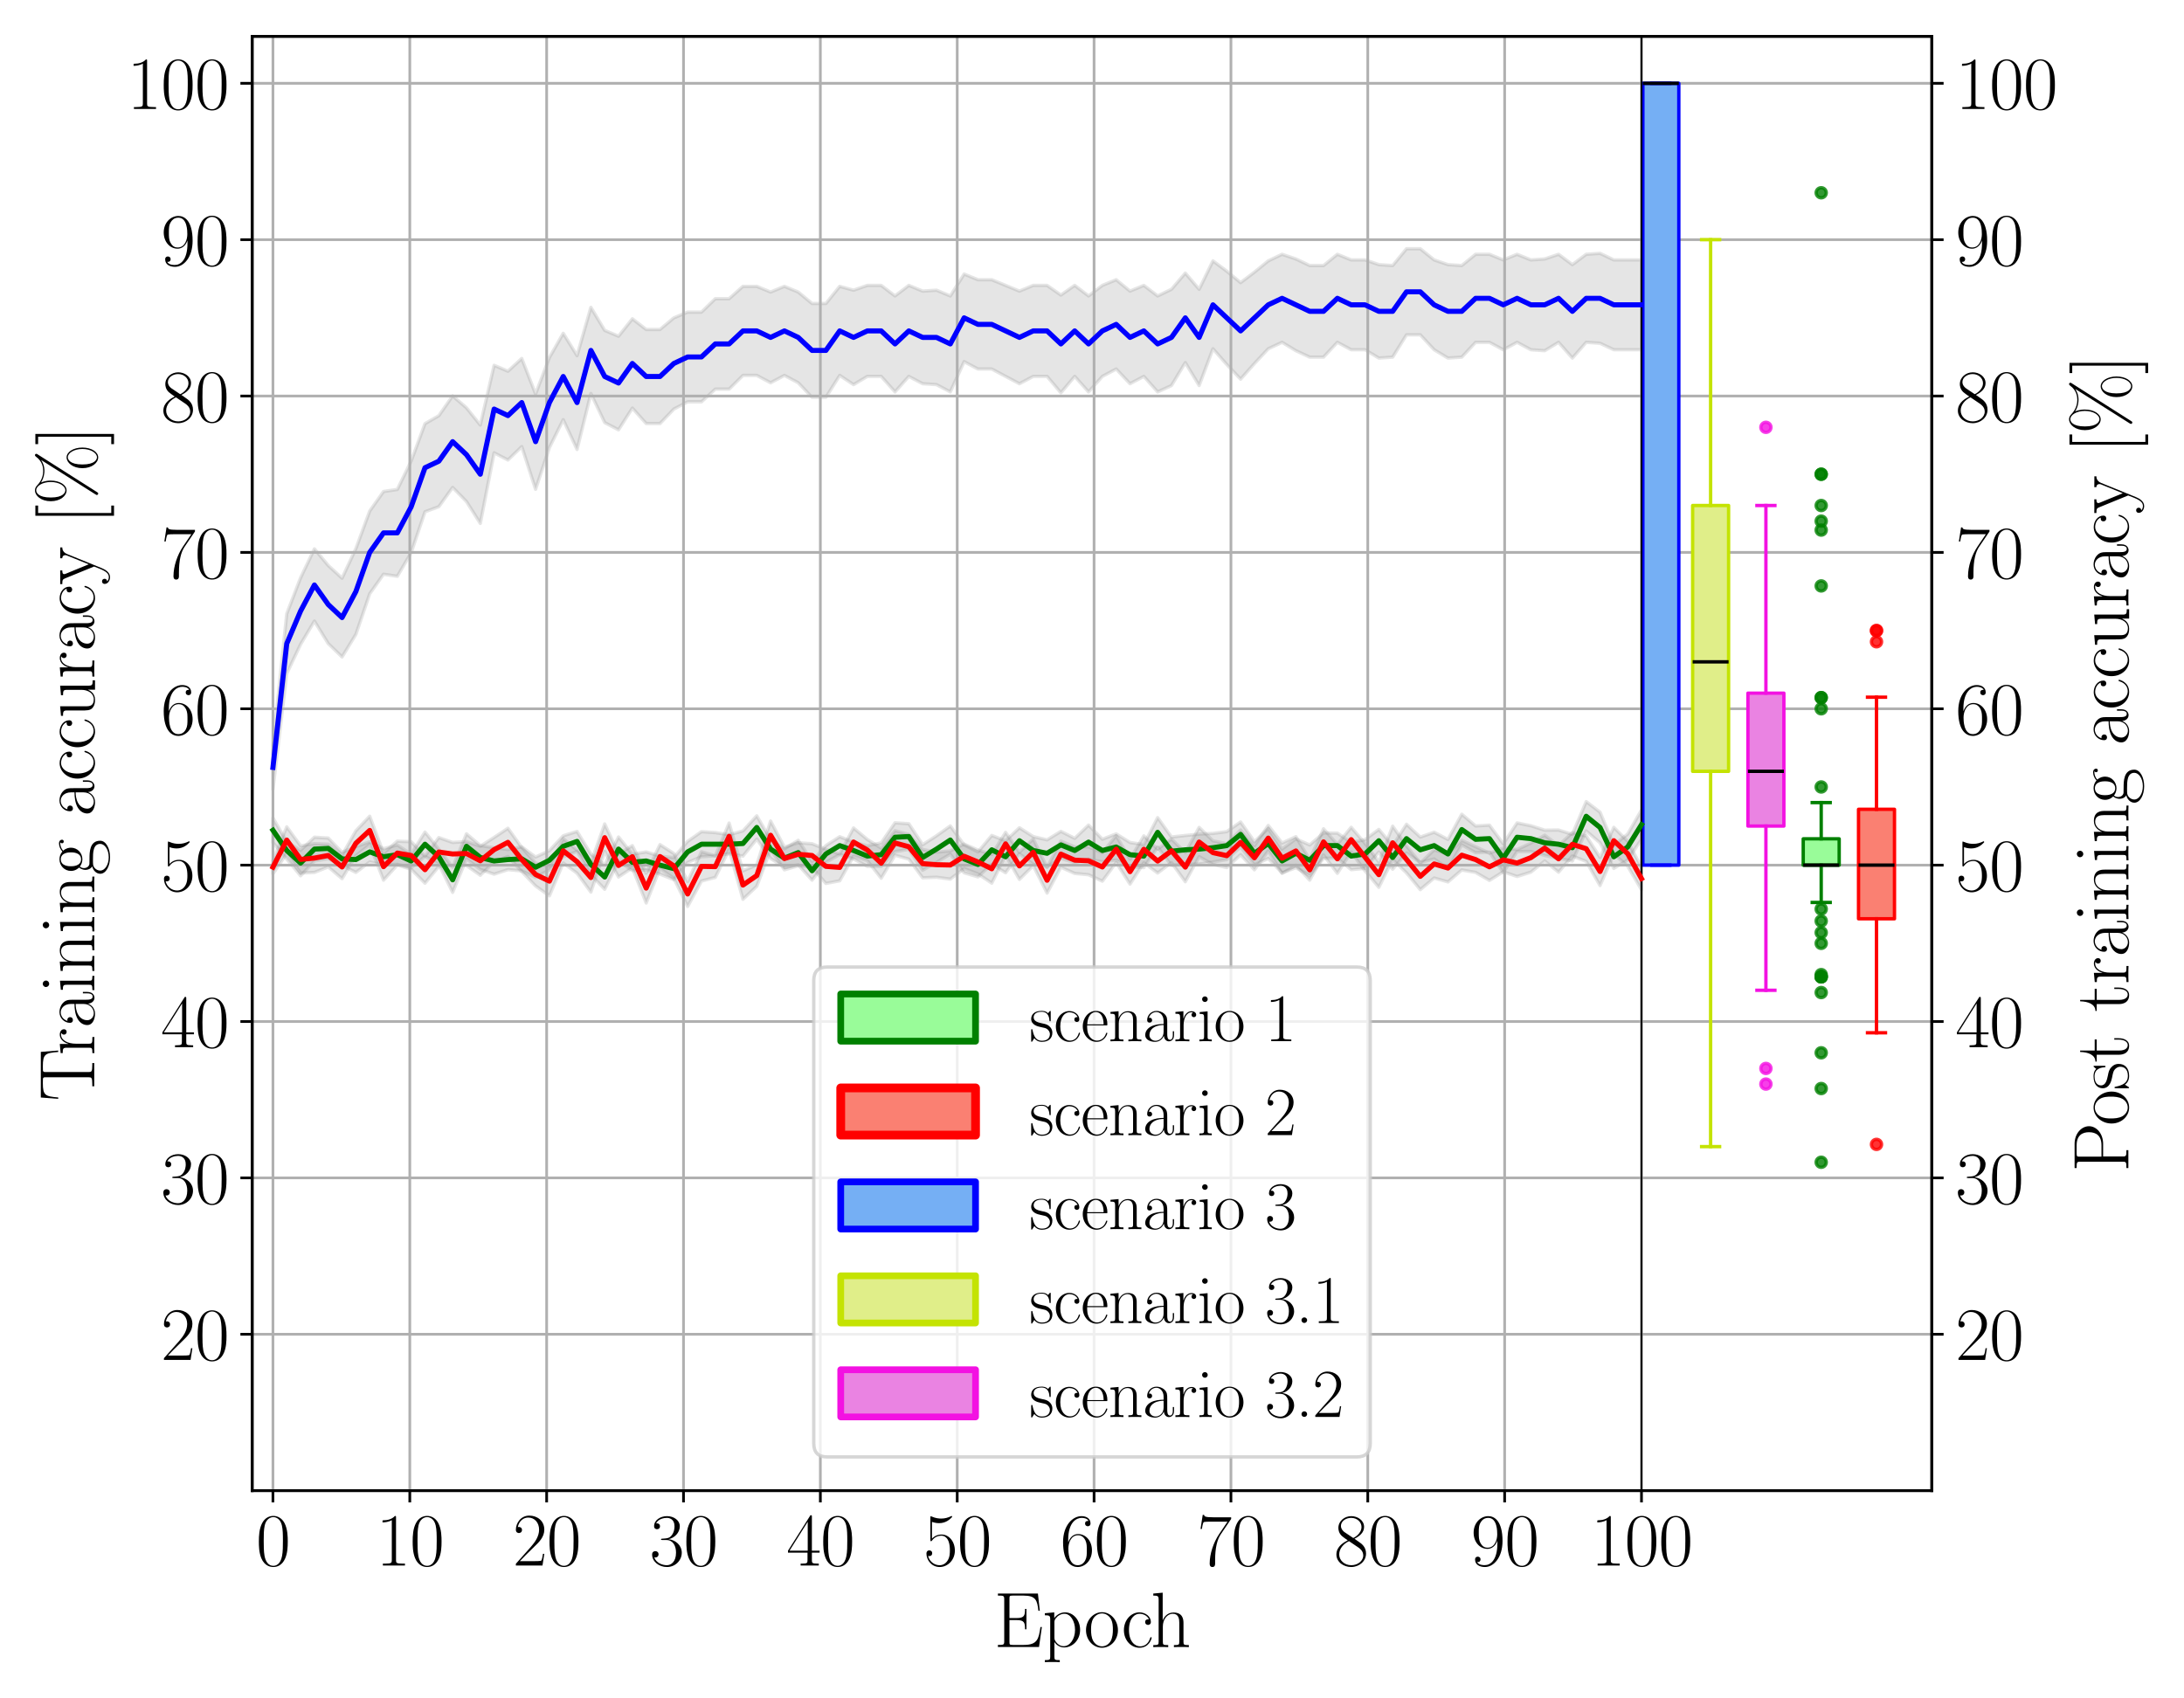 <?xml version="1.0" encoding="utf-8" standalone="no"?>
<!DOCTYPE svg PUBLIC "-//W3C//DTD SVG 1.1//EN"
  "http://www.w3.org/Graphics/SVG/1.1/DTD/svg11.dtd">
<svg xmlns:xlink="http://www.w3.org/1999/xlink" width="648pt" height="504pt" viewBox="0 0 648 504" xmlns="http://www.w3.org/2000/svg" version="1.1">
 <defs>
  <style type="text/css">*{stroke-linejoin: round; stroke-linecap: butt}</style>
 </defs>
 <g id="figure_1">
  <g id="patch_1">
   <path d="M 0 504 
L 648 504 
L 648 0 
L 0 0 
z
" style="fill: #ffffff"/>
  </g>
  <g id="axes_1">
   <g id="patch_2">
    <path d="M 74.83 442.347 
L 573.17 442.347 
L 573.17 10.8 
L 74.83 10.8 
z
" style="fill: #ffffff"/>
   </g>
   <g id="PolyCollection_1">
    <defs>
     <path id="mcaf901286f" d="M 80.982 -261.286 
L 80.982 -253.96 
L 85.084 -249.066 
L 89.185 -244.117 
L 93.287 -248.502 
L 97.389 -249.167 
L 101.49 -247.196 
L 105.592 -245.117 
L 109.693 -248.205 
L 113.795 -247.354 
L 117.896 -247.512 
L 121.998 -246.492 
L 126.1 -249.876 
L 130.201 -247.523 
L 134.303 -239.188 
L 138.404 -249.153 
L 142.506 -246.009 
L 146.607 -244.588 
L 150.709 -245.936 
L 154.81 -245.567 
L 158.912 -243.616 
L 163.014 -245.869 
L 167.115 -249.739 
L 171.217 -251.349 
L 175.318 -244.401 
L 179.42 -240.112 
L 183.521 -248.441 
L 187.623 -245.664 
L 191.725 -245.826 
L 195.826 -244.612 
L 199.928 -242.955 
L 204.029 -248.077 
L 208.131 -249.758 
L 212.232 -250.037 
L 216.334 -250.661 
L 220.436 -249.952 
L 224.537 -255.003 
L 228.639 -249.261 
L 232.74 -246.581 
L 236.842 -247.359 
L 240.943 -242.817 
L 245.045 -248.088 
L 249.146 -250.427 
L 253.248 -249.135 
L 257.35 -246.888 
L 261.451 -246.883 
L 265.553 -251.269 
L 269.654 -251.96 
L 273.756 -245.76 
L 277.857 -248.094 
L 281.959 -250.544 
L 286.061 -245.002 
L 290.162 -243.784 
L 294.264 -247.571 
L 298.365 -245.014 
L 302.467 -250.673 
L 306.568 -247.49 
L 310.67 -246.802 
L 314.771 -249.26 
L 318.873 -248.008 
L 322.975 -249.057 
L 327.076 -248.27 
L 331.178 -248.765 
L 335.279 -246.76 
L 339.381 -246.552 
L 343.482 -252.641 
L 347.584 -247.202 
L 351.686 -247.581 
L 355.787 -247.596 
L 359.889 -248.196 
L 363.99 -248.916 
L 368.092 -252.687 
L 372.193 -247.352 
L 376.295 -249.24 
L 380.397 -244.985 
L 384.498 -246.507 
L 388.6 -244.175 
L 392.701 -249.323 
L 396.803 -249.358 
L 400.904 -245.932 
L 405.006 -246.313 
L 409.107 -251.169 
L 413.209 -246.071 
L 417.311 -250.875 
L 421.412 -248.059 
L 425.514 -249.098 
L 429.615 -246.263 
L 433.717 -253.289 
L 437.818 -250.964 
L 441.92 -251.138 
L 446.022 -245.091 
L 450.123 -251.299 
L 454.225 -251.316 
L 458.326 -250.146 
L 462.428 -249.275 
L 466.529 -248.482 
L 470.631 -257.409 
L 474.732 -253.905 
L 478.834 -246.299 
L 482.936 -248.821 
L 487.037 -254.937 
L 487.037 -263.622 
L 487.037 -263.622 
L 482.936 -256.481 
L 478.834 -253.203 
L 474.732 -262.997 
L 470.631 -266.122 
L 466.529 -256.406 
L 462.428 -257.684 
L 458.326 -257.642 
L 454.225 -258.958 
L 450.123 -259.803 
L 446.022 -253.582 
L 441.92 -259.135 
L 437.818 -258.895 
L 433.717 -262.371 
L 429.615 -254.896 
L 425.514 -257.033 
L 421.412 -255.586 
L 417.311 -259.399 
L 413.209 -253.016 
L 409.107 -257.862 
L 405.006 -254.845 
L 400.904 -253.983 
L 396.803 -256.772 
L 392.701 -256.807 
L 388.6 -253.255 
L 384.498 -255.066 
L 380.397 -252.03 
L 376.295 -258.133 
L 372.193 -254.221 
L 368.092 -260.072 
L 363.99 -257.215 
L 359.889 -256.691 
L 355.787 -256.463 
L 351.686 -256.064 
L 347.584 -255.614 
L 343.482 -261.361 
L 339.381 -253.363 
L 335.279 -253.984 
L 331.178 -256.537 
L 327.076 -254.96 
L 322.975 -259.145 
L 318.873 -255.223 
L 314.771 -257.285 
L 310.67 -254.771 
L 306.568 -255.74 
L 302.467 -258.357 
L 298.365 -254.487 
L 294.264 -256.074 
L 290.162 -251.16 
L 286.061 -253.257 
L 281.959 -258.901 
L 277.857 -255.965 
L 273.756 -253.328 
L 269.654 -259.557 
L 265.553 -259.833 
L 261.451 -253.862 
L 257.35 -253.028 
L 253.248 -254.095 
L 249.146 -255.704 
L 245.045 -253.07 
L 240.943 -248.398 
L 236.842 -254.628 
L 232.74 -252.092 
L 228.639 -254.798 
L 224.537 -261.899 
L 220.436 -257.422 
L 216.334 -256.298 
L 212.232 -256.922 
L 208.131 -257.201 
L 204.029 -254.324 
L 199.928 -249.503 
L 195.826 -249.918 
L 191.725 -251.19 
L 187.623 -250.523 
L 183.521 -255.618 
L 179.42 -247.374 
L 175.318 -250.543 
L 171.217 -257.268 
L 167.115 -255.977 
L 163.014 -251.561 
L 158.912 -249.671 
L 154.81 -252.691 
L 150.709 -251.908 
L 146.607 -252.427 
L 142.506 -253.078 
L 138.404 -256.563 
L 134.303 -246.641 
L 130.201 -251.978 
L 126.1 -257.083 
L 121.998 -250.524 
L 117.896 -253.232 
L 113.795 -252.148 
L 109.693 -254.196 
L 105.592 -252.727 
L 101.49 -251.062 
L 97.389 -255.306 
L 93.287 -255.557 
L 89.185 -251.655 
L 85.084 -254.164 
L 80.982 -261.286 
z
" style="stroke: #808080; stroke-opacity: 0.2"/>
    </defs>
    <g clip-path="url(#p6157178475)">
     <use xlink:href="#mcaf901286f" x="0" y="504" style="fill: #808080; fill-opacity: 0.2; stroke: #808080; stroke-opacity: 0.2"/>
    </g>
   </g>
   <g id="PolyCollection_2">
    <defs>
     <path id="m73c6994be3" d="M 80.982 -248.66 
L 80.982 -244.705 
L 85.084 -250.77 
L 89.185 -244.939 
L 93.287 -245.102 
L 97.389 -246.762 
L 101.49 -243.256 
L 105.592 -250.06 
L 109.693 -253.35 
L 113.795 -242.812 
L 117.896 -247.316 
L 121.998 -246.04 
L 126.1 -241.923 
L 130.201 -246.881 
L 134.303 -247.157 
L 138.404 -247.163 
L 142.506 -244.266 
L 146.607 -248.277 
L 150.709 -249.847 
L 154.81 -245.362 
L 158.912 -241.093 
L 163.014 -238.16 
L 167.115 -247.913 
L 171.217 -244.868 
L 175.318 -239.278 
L 179.42 -251.344 
L 183.521 -243.751 
L 187.623 -246.498 
L 191.725 -236.033 
L 195.826 -246.279 
L 199.928 -243.364 
L 204.029 -235.003 
L 208.131 -242.562 
L 212.232 -243.625 
L 216.334 -251.877 
L 220.436 -237.133 
L 224.537 -240.996 
L 228.639 -251.913 
L 232.74 -245.874 
L 236.842 -247.08 
L 240.943 -246.644 
L 245.045 -241.846 
L 249.146 -242.617 
L 253.248 -249.942 
L 257.35 -248.6 
L 261.451 -243.385 
L 265.553 -250.209 
L 269.654 -249.061 
L 273.756 -243.508 
L 277.857 -243.675 
L 281.959 -243.126 
L 286.061 -246.283 
L 290.162 -244.687 
L 294.264 -241.924 
L 298.365 -250.173 
L 302.467 -243.037 
L 306.568 -247.108 
L 310.67 -238.987 
L 314.771 -246.663 
L 318.873 -244.805 
L 322.975 -244.422 
L 327.076 -242.518 
L 331.178 -248.028 
L 335.279 -241.65 
L 339.381 -247.99 
L 343.482 -244.936 
L 347.584 -248.032 
L 351.686 -242.35 
L 355.787 -249.772 
L 359.889 -247.481 
L 363.99 -246.546 
L 368.092 -250.363 
L 372.193 -245.879 
L 376.295 -251.527 
L 380.397 -244.829 
L 384.498 -247.237 
L 388.6 -242.812 
L 392.701 -250.274 
L 396.803 -244.852 
L 400.904 -251.166 
L 405.006 -245.57 
L 409.107 -240.693 
L 413.209 -248.944 
L 417.311 -244.973 
L 421.412 -239.998 
L 425.514 -243.447 
L 429.615 -242.292 
L 433.717 -245.829 
L 437.818 -245.114 
L 441.92 -242.73 
L 446.022 -245.315 
L 450.123 -243.9 
L 454.225 -245.201 
L 458.326 -248.499 
L 462.428 -245.19 
L 466.529 -249.985 
L 470.631 -248.377 
L 474.732 -241.212 
L 478.834 -250.564 
L 482.936 -246.974 
L 487.037 -239.963 
L 487.037 -246.594 
L 487.037 -246.594 
L 482.936 -254.364 
L 478.834 -258.477 
L 474.732 -249.556 
L 470.631 -255.917 
L 466.529 -256.907 
L 462.428 -253.102 
L 458.326 -256.153 
L 454.225 -253.808 
L 450.123 -251.884 
L 446.022 -252.35 
L 441.92 -250.815 
L 437.818 -252.731 
L 433.717 -254.613 
L 429.615 -250.535 
L 425.514 -251.799 
L 421.412 -247.902 
L 417.311 -252.96 
L 413.209 -258.844 
L 409.107 -248.193 
L 405.006 -253.707 
L 400.904 -258.503 
L 396.803 -253.44 
L 392.701 -258.051 
L 388.6 -248.941 
L 384.498 -255.713 
L 380.397 -253.822 
L 376.295 -259.038 
L 372.193 -253.04 
L 368.092 -257.694 
L 363.99 -253.628 
L 359.889 -254.484 
L 355.787 -258.463 
L 351.686 -251.015 
L 347.584 -255.008 
L 343.482 -252.012 
L 339.381 -255.946 
L 335.279 -249.027 
L 331.178 -255.997 
L 327.076 -250.937 
L 322.975 -252.706 
L 318.873 -252.681 
L 314.771 -254.406 
L 310.67 -246.585 
L 306.568 -255.036 
L 302.467 -251.045 
L 298.365 -256.988 
L 294.264 -250.456 
L 290.162 -251.724 
L 286.061 -253.531 
L 281.959 -251.493 
L 277.857 -251.123 
L 273.756 -251.917 
L 269.654 -256.398 
L 265.553 -257.489 
L 261.451 -252.309 
L 257.35 -254.887 
L 253.248 -258.294 
L 249.146 -250.569 
L 245.045 -251.967 
L 240.943 -253.619 
L 236.842 -253.9 
L 232.74 -252.598 
L 228.639 -260.354 
L 224.537 -247.352 
L 220.436 -245.572 
L 216.334 -259.763 
L 212.232 -250.009 
L 208.131 -251.251 
L 204.029 -242.417 
L 199.928 -250.717 
L 195.826 -253.356 
L 191.725 -244.88 
L 187.623 -253.049 
L 183.521 -250.6 
L 179.42 -259.489 
L 175.318 -247.906 
L 171.217 -251.722 
L 167.115 -255.127 
L 163.014 -246.874 
L 158.912 -247.882 
L 154.81 -252.482 
L 150.709 -258.209 
L 146.607 -255.48 
L 142.506 -252.861 
L 138.404 -254.264 
L 134.303 -254.001 
L 130.201 -255.442 
L 126.1 -249.92 
L 121.998 -254.223 
L 117.896 -254.38 
L 113.795 -250.822 
L 109.693 -261.783 
L 105.592 -257.459 
L 101.49 -250.199 
L 97.389 -253.501 
L 93.287 -253.638 
L 89.185 -252.995 
L 85.084 -258.63 
L 80.982 -248.66 
z
" style="stroke: #808080; stroke-opacity: 0.2"/>
    </defs>
    <g clip-path="url(#p6157178475)">
     <use xlink:href="#m73c6994be3" x="0" y="504" style="fill: #808080; fill-opacity: 0.2; stroke: #808080; stroke-opacity: 0.2"/>
    </g>
   </g>
   <g id="PolyCollection_3">
    <defs>
     <path id="mab4dd33a6f" d="M 80.982 -282.806 
L 80.982 -269.727 
L 85.084 -304.124 
L 89.185 -312.795 
L 93.287 -319.691 
L 97.389 -313.013 
L 101.49 -309.048 
L 105.592 -315.744 
L 109.693 -327.801 
L 113.795 -333.594 
L 117.896 -332.989 
L 121.998 -340.015 
L 126.1 -352.128 
L 130.201 -353.64 
L 134.303 -359.349 
L 138.404 -355.169 
L 142.506 -348.681 
L 146.607 -369.624 
L 150.709 -367.499 
L 154.81 -371.463 
L 158.912 -358.801 
L 163.014 -371.175 
L 167.115 -379.451 
L 171.217 -370.618 
L 175.318 -387.225 
L 179.42 -378.591 
L 183.521 -376.453 
L 187.623 -382.89 
L 191.725 -378.316 
L 195.826 -378.316 
L 199.928 -382.607 
L 204.029 -384.764 
L 208.131 -384.764 
L 212.232 -388.527 
L 216.334 -388.527 
L 220.436 -392.594 
L 224.537 -392.594 
L 228.639 -390.415 
L 232.74 -392.594 
L 236.842 -390.415 
L 240.943 -386.086 
L 245.045 -386.086 
L 249.146 -392.594 
L 253.248 -389.862 
L 257.35 -392.309 
L 261.451 -392.309 
L 265.553 -387.702 
L 269.654 -392.309 
L 273.756 -390.136 
L 277.857 -389.862 
L 281.959 -387.702 
L 286.061 -396.683 
L 290.162 -394.491 
L 294.264 -394.491 
L 298.365 -392.309 
L 302.467 -390.136 
L 306.568 -392.309 
L 310.67 -392.309 
L 314.771 -387.437 
L 318.873 -392.309 
L 322.975 -387.702 
L 327.076 -392.309 
L 331.178 -394.491 
L 335.279 -390.136 
L 339.381 -392.309 
L 343.482 -387.702 
L 347.584 -389.593 
L 351.686 -396.394 
L 355.787 -389.593 
L 359.889 -400.501 
L 363.99 -395.833 
L 368.092 -391.489 
L 372.193 -396.11 
L 376.295 -400.501 
L 380.397 -402.418 
L 384.498 -399.931 
L 388.6 -398.018 
L 392.701 -398.018 
L 396.803 -402.418 
L 400.904 -400.213 
L 405.006 -400.213 
L 409.107 -397.741 
L 413.209 -398.018 
L 417.311 -404.633 
L 421.412 -404.633 
L 425.514 -400.213 
L 429.615 -397.741 
L 433.717 -398.018 
L 437.818 -402.418 
L 441.92 -402.418 
L 446.022 -400.213 
L 450.123 -402.418 
L 454.225 -400.213 
L 458.326 -399.931 
L 462.428 -402.418 
L 466.529 -397.741 
L 470.631 -402.418 
L 474.732 -402.13 
L 478.834 -400.213 
L 482.936 -400.213 
L 487.037 -400.213 
L 487.037 -426.871 
L 487.037 -426.871 
L 482.936 -426.871 
L 478.834 -426.871 
L 474.732 -428.821 
L 470.631 -428.533 
L 466.529 -425.475 
L 462.428 -428.533 
L 458.326 -427.153 
L 454.225 -426.871 
L 450.123 -428.533 
L 446.022 -426.871 
L 441.92 -428.533 
L 437.818 -428.533 
L 433.717 -425.199 
L 429.615 -425.475 
L 425.514 -426.871 
L 421.412 -430.184 
L 417.311 -430.184 
L 413.209 -425.199 
L 409.107 -425.475 
L 405.006 -426.871 
L 400.904 -426.871 
L 396.803 -428.533 
L 392.701 -425.199 
L 388.6 -425.199 
L 384.498 -427.153 
L 380.397 -428.533 
L 376.295 -426.582 
L 372.193 -423.239 
L 368.092 -420.127 
L 363.99 -423.517 
L 359.889 -426.582 
L 355.787 -418.156 
L 351.686 -422.956 
L 347.584 -418.156 
L 343.482 -416.18 
L 339.381 -419.307 
L 335.279 -417.613 
L 331.178 -420.992 
L 327.076 -419.307 
L 322.975 -416.18 
L 318.873 -419.307 
L 314.771 -416.445 
L 310.67 -419.307 
L 306.568 -419.307 
L 302.467 -417.613 
L 298.365 -419.307 
L 294.264 -420.992 
L 290.162 -420.992 
L 286.061 -422.667 
L 281.959 -416.18 
L 277.857 -417.887 
L 273.756 -417.613 
L 269.654 -419.307 
L 265.553 -416.18 
L 261.451 -419.307 
L 257.35 -419.307 
L 253.248 -417.887 
L 249.146 -419.022 
L 245.045 -413.929 
L 240.943 -413.929 
L 236.842 -417.334 
L 232.74 -419.022 
L 228.639 -417.334 
L 224.537 -419.022 
L 220.436 -419.022 
L 216.334 -415.355 
L 212.232 -415.355 
L 208.131 -411.384 
L 204.029 -411.384 
L 199.928 -409.675 
L 195.826 -406.232 
L 191.725 -406.232 
L 187.623 -409.391 
L 183.521 -404.228 
L 179.42 -405.957 
L 175.318 -412.791 
L 171.217 -398.462 
L 167.115 -405.096 
L 163.014 -397.905 
L 158.912 -387.078 
L 154.81 -397.617 
L 150.709 -393.847 
L 146.607 -395.589 
L 142.506 -377.863 
L 138.404 -382.976 
L 134.303 -386.529 
L 130.201 -380.638 
L 126.1 -378.282 
L 121.998 -367.195 
L 117.896 -358.753 
L 113.795 -358.148 
L 109.693 -352.34 
L 105.592 -341.196 
L 101.49 -332.424 
L 97.389 -336.193 
L 93.287 -341.115 
L 89.185 -332.544 
L 85.084 -321.88 
L 80.982 -282.806 
z
" style="stroke: #808080; stroke-opacity: 0.2"/>
    </defs>
    <g clip-path="url(#p6157178475)">
     <use xlink:href="#mab4dd33a6f" x="0" y="504" style="fill: #808080; fill-opacity: 0.2; stroke: #808080; stroke-opacity: 0.2"/>
    </g>
   </g>
   <g id="matplotlib.axis_1">
    <g id="xtick_1">
     <g id="line2d_1">
      <path d="M 80.982 442.347 
L 80.982 10.8 
" clip-path="url(#p6157178475)" style="fill: none; stroke: #b0b0b0; stroke-width: 0.8; stroke-linecap: square"/>
     </g>
     <g id="line2d_2">
      <defs>
       <path id="m70133a2021" d="M 0 0 
L 0 3.5 
" style="stroke: #000000; stroke-width: 0.8"/>
      </defs>
      <g>
       <use xlink:href="#m70133a2021" x="80.982" y="442.347" style="stroke: #000000; stroke-width: 0.8"/>
      </g>
     </g>
     <g id="text_1">
      <!-- 0 -->
      <g transform="translate(75.956 464.567) scale(0.22 -0.22)">
       <defs>
        <path id="CMR17-30" d="M 2688 2025 
C 2688 2416 2682 3080 2413 3591 
C 2176 4039 1798 4198 1466 4198 
C 1158 4198 768 4058 525 3597 
C 269 3118 243 2524 243 2025 
C 243 1661 250 1106 448 619 
C 723 -39 1216 -128 1466 -128 
C 1760 -128 2208 -7 2470 600 
C 2662 1042 2688 1559 2688 2025 
z
M 1466 -26 
C 1056 -26 813 325 723 812 
C 653 1188 653 1738 653 2096 
C 653 2588 653 2997 736 3387 
C 858 3929 1216 4096 1466 4096 
C 1728 4096 2067 3923 2189 3400 
C 2272 3036 2278 2607 2278 2096 
C 2278 1680 2278 1169 2202 792 
C 2067 95 1690 -26 1466 -26 
z
" transform="scale(0.016)"/>
       </defs>
       <use xlink:href="#CMR17-30" transform="scale(0.996)"/>
      </g>
     </g>
    </g>
    <g id="xtick_2">
     <g id="line2d_3">
      <path d="M 121.588 442.347 
L 121.588 10.8 
" clip-path="url(#p6157178475)" style="fill: none; stroke: #b0b0b0; stroke-width: 0.8; stroke-linecap: square"/>
     </g>
     <g id="line2d_4">
      <g>
       <use xlink:href="#m70133a2021" x="121.588" y="442.347" style="stroke: #000000; stroke-width: 0.8"/>
      </g>
     </g>
     <g id="text_2">
      <!-- 10 -->
      <g transform="translate(111.536 464.567) scale(0.22 -0.22)">
       <defs>
        <path id="CMR17-31" d="M 1702 4058 
C 1702 4192 1696 4192 1606 4192 
C 1357 3916 979 3827 621 3827 
C 602 3827 570 3827 563 3808 
C 557 3795 557 3782 557 3648 
C 755 3648 1088 3686 1344 3839 
L 1344 461 
C 1344 236 1331 160 781 160 
L 589 160 
L 589 0 
C 896 0 1216 0 1523 0 
C 1830 0 2150 0 2458 0 
L 2458 160 
L 2266 160 
C 1715 160 1702 230 1702 458 
L 1702 4058 
z
" transform="scale(0.016)"/>
       </defs>
       <use xlink:href="#CMR17-31" transform="scale(0.996)"/>
       <use xlink:href="#CMR17-30" transform="translate(45.69 0) scale(0.996)"/>
      </g>
     </g>
    </g>
    <g id="xtick_3">
     <g id="line2d_5">
      <path d="M 162.193 442.347 
L 162.193 10.8 
" clip-path="url(#p6157178475)" style="fill: none; stroke: #b0b0b0; stroke-width: 0.8; stroke-linecap: square"/>
     </g>
     <g id="line2d_6">
      <g>
       <use xlink:href="#m70133a2021" x="162.193" y="442.347" style="stroke: #000000; stroke-width: 0.8"/>
      </g>
     </g>
     <g id="text_3">
      <!-- 20 -->
      <g transform="translate(152.141 464.567) scale(0.22 -0.22)">
       <defs>
        <path id="CMR17-32" d="M 2669 989 
L 2554 989 
C 2490 536 2438 459 2413 420 
C 2381 369 1920 369 1830 369 
L 602 369 
C 832 619 1280 1072 1824 1597 
C 2214 1967 2669 2402 2669 3035 
C 2669 3790 2067 4224 1395 4224 
C 691 4224 262 3604 262 3030 
C 262 2780 448 2748 525 2748 
C 589 2748 781 2787 781 3010 
C 781 3207 614 3264 525 3264 
C 486 3264 448 3258 422 3245 
C 544 3790 915 4058 1306 4058 
C 1862 4058 2227 3617 2227 3035 
C 2227 2479 1901 2000 1536 1584 
L 262 146 
L 262 0 
L 2515 0 
L 2669 989 
z
" transform="scale(0.016)"/>
       </defs>
       <use xlink:href="#CMR17-32" transform="scale(0.996)"/>
       <use xlink:href="#CMR17-30" transform="translate(45.69 0) scale(0.996)"/>
      </g>
     </g>
    </g>
    <g id="xtick_4">
     <g id="line2d_7">
      <path d="M 202.799 442.347 
L 202.799 10.8 
" clip-path="url(#p6157178475)" style="fill: none; stroke: #b0b0b0; stroke-width: 0.8; stroke-linecap: square"/>
     </g>
     <g id="line2d_8">
      <g>
       <use xlink:href="#m70133a2021" x="202.799" y="442.347" style="stroke: #000000; stroke-width: 0.8"/>
      </g>
     </g>
     <g id="text_4">
      <!-- 30 -->
      <g transform="translate(192.747 464.567) scale(0.22 -0.22)">
       <defs>
        <path id="CMR17-33" d="M 1414 2157 
C 1984 2157 2234 1662 2234 1090 
C 2234 320 1824 25 1453 25 
C 1114 25 563 194 390 693 
C 422 680 454 680 486 680 
C 640 680 755 782 755 948 
C 755 1133 614 1216 486 1216 
C 378 1216 211 1165 211 926 
C 211 335 787 -128 1466 -128 
C 2176 -128 2720 430 2720 1085 
C 2720 1707 2208 2157 1600 2227 
C 2086 2328 2554 2756 2554 3329 
C 2554 3820 2048 4179 1472 4179 
C 890 4179 378 3829 378 3329 
C 378 3110 544 3072 627 3072 
C 762 3072 877 3155 877 3321 
C 877 3486 762 3569 627 3569 
C 602 3569 570 3569 544 3557 
C 730 3959 1235 4032 1459 4032 
C 1683 4032 2106 3925 2106 3320 
C 2106 3143 2080 2828 1862 2550 
C 1670 2304 1453 2304 1242 2284 
C 1210 2284 1062 2269 1037 2269 
C 992 2263 966 2257 966 2208 
C 966 2163 973 2157 1101 2157 
L 1414 2157 
z
" transform="scale(0.016)"/>
       </defs>
       <use xlink:href="#CMR17-33" transform="scale(0.996)"/>
       <use xlink:href="#CMR17-30" transform="translate(45.69 0) scale(0.996)"/>
      </g>
     </g>
    </g>
    <g id="xtick_5">
     <g id="line2d_9">
      <path d="M 243.404 442.347 
L 243.404 10.8 
" clip-path="url(#p6157178475)" style="fill: none; stroke: #b0b0b0; stroke-width: 0.8; stroke-linecap: square"/>
     </g>
     <g id="line2d_10">
      <g>
       <use xlink:href="#m70133a2021" x="243.404" y="442.347" style="stroke: #000000; stroke-width: 0.8"/>
      </g>
     </g>
     <g id="text_5">
      <!-- 40 -->
      <g transform="translate(233.352 464.567) scale(0.22 -0.22)">
       <defs>
        <path id="CMR17-34" d="M 2150 4122 
C 2150 4256 2144 4256 2029 4256 
L 128 1254 
L 128 1088 
L 1779 1088 
L 1779 457 
C 1779 224 1766 160 1318 160 
L 1197 160 
L 1197 0 
C 1402 0 1747 0 1965 0 
C 2182 0 2528 0 2733 0 
L 2733 160 
L 2611 160 
C 2163 160 2150 224 2150 457 
L 2150 1088 
L 2803 1088 
L 2803 1254 
L 2150 1254 
L 2150 4122 
z
M 1798 3703 
L 1798 1254 
L 256 1254 
L 1798 3703 
z
" transform="scale(0.016)"/>
       </defs>
       <use xlink:href="#CMR17-34" transform="scale(0.996)"/>
       <use xlink:href="#CMR17-30" transform="translate(45.69 0) scale(0.996)"/>
      </g>
     </g>
    </g>
    <g id="xtick_6">
     <g id="line2d_11">
      <path d="M 284.01 442.347 
L 284.01 10.8 
" clip-path="url(#p6157178475)" style="fill: none; stroke: #b0b0b0; stroke-width: 0.8; stroke-linecap: square"/>
     </g>
     <g id="line2d_12">
      <g>
       <use xlink:href="#m70133a2021" x="284.01" y="442.347" style="stroke: #000000; stroke-width: 0.8"/>
      </g>
     </g>
     <g id="text_6">
      <!-- 50 -->
      <g transform="translate(273.958 464.567) scale(0.22 -0.22)">
       <defs>
        <path id="CMR17-35" d="M 730 3692 
C 794 3666 1056 3584 1325 3584 
C 1920 3584 2246 3911 2432 4100 
C 2432 4157 2432 4192 2394 4192 
C 2387 4192 2374 4192 2323 4163 
C 2099 4058 1837 3973 1517 3973 
C 1325 3973 1037 3999 723 4139 
C 653 4171 640 4171 634 4171 
C 602 4171 595 4164 595 4037 
L 595 2203 
C 595 2089 595 2057 659 2057 
C 691 2057 704 2070 736 2114 
C 941 2401 1222 2522 1542 2522 
C 1766 2522 2246 2382 2246 1289 
C 2246 1085 2246 715 2054 421 
C 1894 159 1645 25 1370 25 
C 947 25 518 320 403 814 
C 429 807 480 795 506 795 
C 589 795 749 840 749 1038 
C 749 1210 627 1280 506 1280 
C 358 1280 262 1190 262 1011 
C 262 454 704 -128 1382 -128 
C 2042 -128 2669 440 2669 1264 
C 2669 2030 2170 2624 1549 2624 
C 1222 2624 947 2503 730 2274 
L 730 3692 
z
" transform="scale(0.016)"/>
       </defs>
       <use xlink:href="#CMR17-35" transform="scale(0.996)"/>
       <use xlink:href="#CMR17-30" transform="translate(45.69 0) scale(0.996)"/>
      </g>
     </g>
    </g>
    <g id="xtick_7">
     <g id="line2d_13">
      <path d="M 324.615 442.347 
L 324.615 10.8 
" clip-path="url(#p6157178475)" style="fill: none; stroke: #b0b0b0; stroke-width: 0.8; stroke-linecap: square"/>
     </g>
     <g id="line2d_14">
      <g>
       <use xlink:href="#m70133a2021" x="324.615" y="442.347" style="stroke: #000000; stroke-width: 0.8"/>
      </g>
     </g>
     <g id="text_7">
      <!-- 60 -->
      <g transform="translate(314.563 464.567) scale(0.22 -0.22)">
       <defs>
        <path id="CMR17-36" d="M 678 2176 
C 678 3690 1395 4032 1811 4032 
C 1946 4032 2272 4009 2400 3776 
C 2298 3776 2106 3776 2106 3553 
C 2106 3381 2246 3323 2336 3323 
C 2394 3323 2566 3348 2566 3560 
C 2566 3954 2246 4179 1805 4179 
C 1043 4179 243 3390 243 1984 
C 243 253 966 -128 1478 -128 
C 2099 -128 2688 427 2688 1283 
C 2688 2081 2170 2662 1517 2662 
C 1126 2662 838 2407 678 1960 
L 678 2176 
z
M 1478 25 
C 691 25 691 1200 691 1436 
C 691 1896 909 2560 1504 2560 
C 1613 2560 1926 2560 2138 2120 
C 2253 1870 2253 1609 2253 1289 
C 2253 944 2253 690 2118 434 
C 1978 171 1773 25 1478 25 
z
" transform="scale(0.016)"/>
       </defs>
       <use xlink:href="#CMR17-36" transform="scale(0.996)"/>
       <use xlink:href="#CMR17-30" transform="translate(45.69 0) scale(0.996)"/>
      </g>
     </g>
    </g>
    <g id="xtick_8">
     <g id="line2d_15">
      <path d="M 365.221 442.347 
L 365.221 10.8 
" clip-path="url(#p6157178475)" style="fill: none; stroke: #b0b0b0; stroke-width: 0.8; stroke-linecap: square"/>
     </g>
     <g id="line2d_16">
      <g>
       <use xlink:href="#m70133a2021" x="365.221" y="442.347" style="stroke: #000000; stroke-width: 0.8"/>
      </g>
     </g>
     <g id="text_8">
      <!-- 70 -->
      <g transform="translate(355.169 464.567) scale(0.22 -0.22)">
       <defs>
        <path id="CMR17-37" d="M 2886 3941 
L 2886 4081 
L 1382 4081 
C 634 4081 621 4165 595 4288 
L 480 4288 
L 294 3094 
L 410 3094 
C 429 3215 474 3540 550 3661 
C 589 3712 1062 3712 1171 3712 
L 2579 3712 
L 1869 2661 
C 1395 1954 1069 999 1069 165 
C 1069 89 1069 -128 1299 -128 
C 1530 -128 1530 89 1530 171 
L 1530 465 
C 1530 1508 1709 2196 2003 2636 
L 2886 3941 
z
" transform="scale(0.016)"/>
       </defs>
       <use xlink:href="#CMR17-37" transform="scale(0.996)"/>
       <use xlink:href="#CMR17-30" transform="translate(45.69 0) scale(0.996)"/>
      </g>
     </g>
    </g>
    <g id="xtick_9">
     <g id="line2d_17">
      <path d="M 405.826 442.347 
L 405.826 10.8 
" clip-path="url(#p6157178475)" style="fill: none; stroke: #b0b0b0; stroke-width: 0.8; stroke-linecap: square"/>
     </g>
     <g id="line2d_18">
      <g>
       <use xlink:href="#m70133a2021" x="405.826" y="442.347" style="stroke: #000000; stroke-width: 0.8"/>
      </g>
     </g>
     <g id="text_9">
      <!-- 80 -->
      <g transform="translate(395.774 464.567) scale(0.22 -0.22)">
       <defs>
        <path id="CMR17-38" d="M 1741 2264 
C 2144 2467 2554 2773 2554 3263 
C 2554 3841 1990 4179 1472 4179 
C 890 4179 378 3759 378 3180 
C 378 3021 416 2747 666 2505 
C 730 2442 998 2251 1171 2130 
C 883 1983 211 1634 211 934 
C 211 279 838 -128 1459 -128 
C 2144 -128 2720 362 2720 1010 
C 2720 1590 2330 1857 2074 2029 
L 1741 2264 
z
M 902 2822 
C 851 2854 595 3051 595 3351 
C 595 3739 998 4032 1459 4032 
C 1965 4032 2336 3676 2336 3262 
C 2336 2669 1670 2331 1638 2331 
C 1632 2331 1626 2331 1574 2370 
L 902 2822 
z
M 2080 1519 
C 2176 1449 2483 1240 2483 851 
C 2483 381 2010 25 1472 25 
C 890 25 448 438 448 940 
C 448 1443 838 1862 1280 2060 
L 2080 1519 
z
" transform="scale(0.016)"/>
       </defs>
       <use xlink:href="#CMR17-38" transform="scale(0.996)"/>
       <use xlink:href="#CMR17-30" transform="translate(45.69 0) scale(0.996)"/>
      </g>
     </g>
    </g>
    <g id="xtick_10">
     <g id="line2d_19">
      <path d="M 446.432 442.347 
L 446.432 10.8 
" clip-path="url(#p6157178475)" style="fill: none; stroke: #b0b0b0; stroke-width: 0.8; stroke-linecap: square"/>
     </g>
     <g id="line2d_20">
      <g>
       <use xlink:href="#m70133a2021" x="446.432" y="442.347" style="stroke: #000000; stroke-width: 0.8"/>
      </g>
     </g>
     <g id="text_10">
      <!-- 90 -->
      <g transform="translate(436.38 464.567) scale(0.22 -0.22)">
       <defs>
        <path id="CMR17-39" d="M 2253 1864 
C 2253 464 1670 31 1190 31 
C 1043 31 685 31 538 294 
C 704 268 826 357 826 518 
C 826 692 685 749 595 749 
C 538 749 365 723 365 506 
C 365 71 742 -128 1203 -128 
C 1939 -128 2688 674 2688 2073 
C 2688 3817 1971 4179 1485 4179 
C 851 4179 243 3628 243 2778 
C 243 1991 762 1408 1414 1408 
C 1952 1408 2189 1903 2253 2112 
L 2253 1864 
z
M 1427 1510 
C 1254 1510 1011 1542 813 1922 
C 678 2169 678 2461 678 2771 
C 678 3146 678 3405 858 3684 
C 947 3817 1114 4032 1485 4032 
C 2240 4032 2240 2885 2240 2632 
C 2240 2182 2035 1510 1427 1510 
z
" transform="scale(0.016)"/>
       </defs>
       <use xlink:href="#CMR17-39" transform="scale(0.996)"/>
       <use xlink:href="#CMR17-30" transform="translate(45.69 0) scale(0.996)"/>
      </g>
     </g>
    </g>
    <g id="xtick_11">
     <g id="line2d_21">
      <path d="M 487.037 442.347 
L 487.037 10.8 
" clip-path="url(#p6157178475)" style="fill: none; stroke: #b0b0b0; stroke-width: 0.8; stroke-linecap: square"/>
     </g>
     <g id="line2d_22">
      <g>
       <use xlink:href="#m70133a2021" x="487.037" y="442.347" style="stroke: #000000; stroke-width: 0.8"/>
      </g>
     </g>
     <g id="text_11">
      <!-- 100 -->
      <g transform="translate(471.959 464.567) scale(0.22 -0.22)">
       <use xlink:href="#CMR17-31" transform="scale(0.996)"/>
       <use xlink:href="#CMR17-30" transform="translate(45.69 0) scale(0.996)"/>
       <use xlink:href="#CMR17-30" transform="translate(91.381 0) scale(0.996)"/>
      </g>
     </g>
    </g>
    <g id="text_12">
     <!--  Epoch  -->
     <g transform="translate(294.887 488.743) scale(0.23 -0.23)">
      <defs>
       <path id="CMR17-45" d="M 3885 1615 
L 3770 1615 
C 3629 676 3546 166 2419 166 
L 1530 166 
C 1274 166 1261 197 1261 414 
L 1261 2176 
L 1862 2176 
C 2464 2176 2522 1960 2522 1430 
L 2637 1430 
L 2637 3081 
L 2522 3081 
C 2522 2557 2464 2342 1862 2342 
L 1261 2342 
L 1261 3913 
C 1261 4128 1274 4160 1530 4160 
L 2406 4160 
C 3398 4160 3514 3769 3603 2929 
L 3718 2929 
L 3565 4325 
L 326 4325 
L 326 4160 
C 768 4160 838 4160 838 3874 
L 838 451 
C 838 166 768 166 326 166 
L 326 0 
L 3654 0 
L 3885 1615 
z
" transform="scale(0.016)"/>
       <path id="CMR17-70" d="M 1408 -1063 
C 998 -1063 973 -1037 973 -789 
L 973 402 
C 1158 134 1427 -38 1766 -38 
C 2406 -38 3053 523 3053 1388 
C 3053 2191 2496 2802 1837 2802 
C 1453 2802 1139 2592 960 2338 
L 960 2802 
L 198 2732 
L 198 2567 
C 576 2567 634 2528 634 2223 
L 634 -789 
C 634 -1031 608 -1063 198 -1063 
L 198 -1228 
C 352 -1216 634 -1216 800 -1216 
C 966 -1216 1254 -1216 1408 -1228 
L 1408 -1063 
z
M 973 2012 
C 973 2102 973 2235 1222 2471 
C 1254 2497 1472 2688 1792 2688 
C 2259 2688 2643 2108 2643 1382 
C 2643 656 2234 64 1728 64 
C 1498 64 1248 172 1056 472 
C 973 612 973 650 973 752 
L 973 2012 
z
" transform="scale(0.016)"/>
       <path id="CMR17-6f" d="M 2758 1356 
C 2758 2176 2163 2816 1466 2816 
C 768 2816 173 2176 173 1356 
C 173 551 768 -64 1466 -64 
C 2163 -64 2758 551 2758 1356 
z
M 1466 51 
C 1165 51 909 230 762 480 
C 602 767 582 1126 582 1408 
C 582 1677 595 2010 762 2298 
C 890 2509 1139 2714 1466 2714 
C 1754 2714 1997 2554 2150 2330 
C 2349 2029 2349 1607 2349 1408 
C 2349 1158 2336 775 2163 467 
C 1984 173 1709 51 1466 51 
z
" transform="scale(0.016)"/>
       <path id="CMR17-63" d="M 2234 2240 
C 2112 2240 1933 2240 1933 2017 
C 1933 1838 2080 1787 2163 1787 
C 2208 1787 2394 1807 2394 2024 
C 2394 2467 1958 2803 1466 2803 
C 787 2803 211 2178 211 1363 
C 211 516 813 -64 1466 -64 
C 2259 -64 2458 677 2458 748 
C 2458 774 2451 793 2406 793 
C 2362 793 2355 787 2330 703 
C 2163 180 1798 51 1523 51 
C 1114 51 621 427 621 1369 
C 621 2338 1094 2688 1472 2688 
C 1722 2688 2093 2573 2234 2240 
z
" transform="scale(0.016)"/>
       <path id="CMR17-68" d="M 2656 1933 
C 2656 2259 2592 2790 1837 2790 
C 1312 2790 1056 2368 979 2157 
L 973 2157 
L 973 4396 
L 211 4326 
L 211 4160 
C 589 4160 646 4122 646 3817 
L 646 426 
C 646 184 621 153 211 153 
L 211 -13 
C 365 0 646 0 813 0 
C 979 0 1267 0 1421 -13 
L 1421 153 
C 1011 153 986 178 986 428 
L 986 1658 
C 986 2247 1344 2688 1792 2688 
C 2266 2688 2317 2266 2317 1958 
L 2317 428 
C 2317 184 2291 153 1882 153 
L 1882 -13 
C 2035 0 2317 0 2483 0 
C 2650 0 2938 0 3091 -13 
L 3091 153 
C 2682 153 2656 178 2656 428 
L 2656 1933 
z
" transform="scale(0.016)"/>
      </defs>
      <use xlink:href="#CMR17-45" transform="scale(0.996)"/>
      <use xlink:href="#CMR17-70" transform="translate(62.586 0) scale(0.996)"/>
      <use xlink:href="#CMR17-6f" transform="translate(116.084 0) scale(0.996)"/>
      <use xlink:href="#CMR17-63" transform="translate(164.377 0) scale(0.996)"/>
      <use xlink:href="#CMR17-68" transform="translate(202.26 0) scale(0.996)"/>
     </g>
    </g>
   </g>
   <g id="matplotlib.axis_2">
    <g id="ytick_1">
     <g id="line2d_23">
      <path d="M 74.83 395.944 
L 573.17 395.944 
" clip-path="url(#p6157178475)" style="fill: none; stroke: #b0b0b0; stroke-width: 0.8; stroke-linecap: square"/>
     </g>
     <g id="line2d_24">
      <defs>
       <path id="m54c1b26155" d="M 0 0 
L -3.5 0 
" style="stroke: #000000; stroke-width: 0.8"/>
      </defs>
      <g>
       <use xlink:href="#m54c1b26155" x="74.83" y="395.944" style="stroke: #000000; stroke-width: 0.8"/>
      </g>
     </g>
     <g id="text_13">
      <!-- 20 -->
      <g transform="translate(47.726 403.554) scale(0.22 -0.22)">
       <use xlink:href="#CMR17-32" transform="scale(0.996)"/>
       <use xlink:href="#CMR17-30" transform="translate(45.69 0) scale(0.996)"/>
      </g>
     </g>
    </g>
    <g id="ytick_2">
     <g id="line2d_25">
      <path d="M 74.83 349.541 
L 573.17 349.541 
" clip-path="url(#p6157178475)" style="fill: none; stroke: #b0b0b0; stroke-width: 0.8; stroke-linecap: square"/>
     </g>
     <g id="line2d_26">
      <g>
       <use xlink:href="#m54c1b26155" x="74.83" y="349.541" style="stroke: #000000; stroke-width: 0.8"/>
      </g>
     </g>
     <g id="text_14">
      <!-- 30 -->
      <g transform="translate(47.726 357.151) scale(0.22 -0.22)">
       <use xlink:href="#CMR17-33" transform="scale(0.996)"/>
       <use xlink:href="#CMR17-30" transform="translate(45.69 0) scale(0.996)"/>
      </g>
     </g>
    </g>
    <g id="ytick_3">
     <g id="line2d_27">
      <path d="M 74.83 303.138 
L 573.17 303.138 
" clip-path="url(#p6157178475)" style="fill: none; stroke: #b0b0b0; stroke-width: 0.8; stroke-linecap: square"/>
     </g>
     <g id="line2d_28">
      <g>
       <use xlink:href="#m54c1b26155" x="74.83" y="303.138" style="stroke: #000000; stroke-width: 0.8"/>
      </g>
     </g>
     <g id="text_15">
      <!-- 40 -->
      <g transform="translate(47.726 310.748) scale(0.22 -0.22)">
       <use xlink:href="#CMR17-34" transform="scale(0.996)"/>
       <use xlink:href="#CMR17-30" transform="translate(45.69 0) scale(0.996)"/>
      </g>
     </g>
    </g>
    <g id="ytick_4">
     <g id="line2d_29">
      <path d="M 74.83 256.735 
L 573.17 256.735 
" clip-path="url(#p6157178475)" style="fill: none; stroke: #b0b0b0; stroke-width: 0.8; stroke-linecap: square"/>
     </g>
     <g id="line2d_30">
      <g>
       <use xlink:href="#m54c1b26155" x="74.83" y="256.735" style="stroke: #000000; stroke-width: 0.8"/>
      </g>
     </g>
     <g id="text_16">
      <!-- 50 -->
      <g transform="translate(47.726 264.346) scale(0.22 -0.22)">
       <use xlink:href="#CMR17-35" transform="scale(0.996)"/>
       <use xlink:href="#CMR17-30" transform="translate(45.69 0) scale(0.996)"/>
      </g>
     </g>
    </g>
    <g id="ytick_5">
     <g id="line2d_31">
      <path d="M 74.83 210.332 
L 573.17 210.332 
" clip-path="url(#p6157178475)" style="fill: none; stroke: #b0b0b0; stroke-width: 0.8; stroke-linecap: square"/>
     </g>
     <g id="line2d_32">
      <g>
       <use xlink:href="#m54c1b26155" x="74.83" y="210.332" style="stroke: #000000; stroke-width: 0.8"/>
      </g>
     </g>
     <g id="text_17">
      <!-- 60 -->
      <g transform="translate(47.726 217.943) scale(0.22 -0.22)">
       <use xlink:href="#CMR17-36" transform="scale(0.996)"/>
       <use xlink:href="#CMR17-30" transform="translate(45.69 0) scale(0.996)"/>
      </g>
     </g>
    </g>
    <g id="ytick_6">
     <g id="line2d_33">
      <path d="M 74.83 163.929 
L 573.17 163.929 
" clip-path="url(#p6157178475)" style="fill: none; stroke: #b0b0b0; stroke-width: 0.8; stroke-linecap: square"/>
     </g>
     <g id="line2d_34">
      <g>
       <use xlink:href="#m54c1b26155" x="74.83" y="163.929" style="stroke: #000000; stroke-width: 0.8"/>
      </g>
     </g>
     <g id="text_18">
      <!-- 70 -->
      <g transform="translate(47.726 171.54) scale(0.22 -0.22)">
       <use xlink:href="#CMR17-37" transform="scale(0.996)"/>
       <use xlink:href="#CMR17-30" transform="translate(45.69 0) scale(0.996)"/>
      </g>
     </g>
    </g>
    <g id="ytick_7">
     <g id="line2d_35">
      <path d="M 74.83 117.527 
L 573.17 117.527 
" clip-path="url(#p6157178475)" style="fill: none; stroke: #b0b0b0; stroke-width: 0.8; stroke-linecap: square"/>
     </g>
     <g id="line2d_36">
      <g>
       <use xlink:href="#m54c1b26155" x="74.83" y="117.527" style="stroke: #000000; stroke-width: 0.8"/>
      </g>
     </g>
     <g id="text_19">
      <!-- 80 -->
      <g transform="translate(47.726 125.137) scale(0.22 -0.22)">
       <use xlink:href="#CMR17-38" transform="scale(0.996)"/>
       <use xlink:href="#CMR17-30" transform="translate(45.69 0) scale(0.996)"/>
      </g>
     </g>
    </g>
    <g id="ytick_8">
     <g id="line2d_37">
      <path d="M 74.83 71.124 
L 573.17 71.124 
" clip-path="url(#p6157178475)" style="fill: none; stroke: #b0b0b0; stroke-width: 0.8; stroke-linecap: square"/>
     </g>
     <g id="line2d_38">
      <g>
       <use xlink:href="#m54c1b26155" x="74.83" y="71.124" style="stroke: #000000; stroke-width: 0.8"/>
      </g>
     </g>
     <g id="text_20">
      <!-- 90 -->
      <g transform="translate(47.726 78.734) scale(0.22 -0.22)">
       <use xlink:href="#CMR17-39" transform="scale(0.996)"/>
       <use xlink:href="#CMR17-30" transform="translate(45.69 0) scale(0.996)"/>
      </g>
     </g>
    </g>
    <g id="ytick_9">
     <g id="line2d_39">
      <path d="M 74.83 24.721 
L 573.17 24.721 
" clip-path="url(#p6157178475)" style="fill: none; stroke: #b0b0b0; stroke-width: 0.8; stroke-linecap: square"/>
     </g>
     <g id="line2d_40">
      <g>
       <use xlink:href="#m54c1b26155" x="74.83" y="24.721" style="stroke: #000000; stroke-width: 0.8"/>
      </g>
     </g>
     <g id="text_21">
      <!-- 100 -->
      <g transform="translate(37.674 32.331) scale(0.22 -0.22)">
       <use xlink:href="#CMR17-31" transform="scale(0.996)"/>
       <use xlink:href="#CMR17-30" transform="translate(45.69 0) scale(0.996)"/>
       <use xlink:href="#CMR17-30" transform="translate(91.381 0) scale(0.996)"/>
      </g>
     </g>
    </g>
    <g id="text_22">
     <!--  Training accuracy [\%] -->
     <g transform="translate(27.965 326.74) rotate(-90) scale(0.23 -0.23)">
      <defs>
       <path id="CMR17-54" d="M 3981 4326 
L 288 4326 
L 179 2918 
L 294 2918 
C 378 3976 467 4160 1453 4160 
C 1568 4160 1754 4160 1805 4154 
C 1926 4135 1926 4058 1926 3912 
L 1926 459 
C 1926 230 1907 160 1376 160 
L 1197 160 
L 1197 0 
C 1504 0 1824 0 2138 0 
C 2451 0 2771 0 3078 0 
L 3078 160 
L 2899 160 
C 2368 160 2349 230 2349 459 
L 2349 3912 
C 2349 4052 2349 4129 2464 4154 
C 2515 4160 2701 4160 2816 4160 
C 3795 4160 3891 3976 3974 2918 
L 4090 2918 
L 3981 4326 
z
" transform="scale(0.016)"/>
       <path id="CMR17-72" d="M 960 1497 
C 960 2112 1222 2688 1702 2688 
C 1747 2688 1792 2682 1837 2662 
C 1837 2662 1696 2617 1696 2452 
C 1696 2298 1818 2234 1914 2234 
C 1990 2234 2131 2279 2131 2458 
C 2131 2663 1926 2790 1709 2790 
C 1222 2790 1011 2317 947 2093 
L 941 2093 
L 941 2790 
L 198 2720 
L 198 2554 
C 576 2554 634 2515 634 2208 
L 634 428 
C 634 184 608 153 198 153 
L 198 -13 
C 352 0 646 0 813 0 
C 998 0 1325 0 1498 -13 
L 1498 153 
C 1037 153 960 153 960 440 
L 960 1497 
z
" transform="scale(0.016)"/>
       <path id="CMR17-61" d="M 2304 1653 
C 2304 2072 2304 2294 2035 2543 
C 1798 2752 1523 2816 1306 2816 
C 800 2816 435 2407 435 1971 
C 435 1728 627 1728 666 1728 
C 749 1728 896 1778 896 1954 
C 896 2112 774 2181 666 2181 
C 640 2181 608 2174 589 2168 
C 723 2592 1069 2714 1293 2714 
C 1613 2714 1965 2429 1965 1885 
L 1965 1600 
C 1587 1600 1133 1549 774 1357 
C 371 1133 256 813 256 570 
C 256 77 832 -64 1171 -64 
C 1523 -64 1850 139 1990 511 
C 2003 233 2182 -18 2464 -18 
C 2598 -18 2938 70 2938 567 
L 2938 920 
L 2822 920 
L 2822 562 
C 2822 178 2650 128 2566 128 
C 2304 128 2304 458 2304 738 
L 2304 1653 
z
M 1965 870 
C 1965 317 1568 38 1216 38 
C 896 38 646 275 646 570 
C 646 761 730 1100 1101 1305 
C 1408 1478 1760 1504 1965 1504 
L 1965 870 
z
" transform="scale(0.016)"/>
       <path id="CMR17-69" d="M 992 3909 
C 992 4049 877 4170 730 4170 
C 589 4170 467 4056 467 3909 
C 467 3769 582 3648 730 3648 
C 870 3648 992 3763 992 3909 
z
M 243 2706 
L 243 2541 
C 602 2541 653 2502 653 2197 
L 653 427 
C 653 184 627 153 218 153 
L 218 -13 
C 371 0 646 0 806 0 
C 960 0 1222 0 1370 -13 
L 1370 153 
C 992 153 979 191 979 420 
L 979 2776 
L 243 2706 
z
" transform="scale(0.016)"/>
       <path id="CMR17-6e" d="M 2656 1933 
C 2656 2259 2592 2790 1837 2790 
C 1331 2790 1069 2400 973 2144 
L 966 2144 
L 966 2790 
L 211 2720 
L 211 2554 
C 589 2554 646 2515 646 2208 
L 646 428 
C 646 184 621 153 211 153 
L 211 -13 
C 365 0 646 0 813 0 
C 979 0 1267 0 1421 -13 
L 1421 153 
C 1011 153 986 178 986 428 
L 986 1658 
C 986 2247 1344 2688 1792 2688 
C 2266 2688 2317 2266 2317 1958 
L 2317 428 
C 2317 184 2291 153 1882 153 
L 1882 -13 
C 2035 0 2317 0 2483 0 
C 2650 0 2938 0 3091 -13 
L 3091 153 
C 2682 153 2656 178 2656 428 
L 2656 1933 
z
" transform="scale(0.016)"/>
       <path id="CMR17-67" d="M 710 1164 
C 832 1068 1043 960 1299 960 
C 1805 960 2240 1357 2240 1888 
C 2240 2054 2189 2310 1997 2509 
C 2176 2692 2438 2752 2586 2752 
C 2611 2752 2650 2752 2682 2734 
C 2656 2728 2598 2703 2598 2605 
C 2598 2527 2656 2471 2739 2471 
C 2835 2471 2886 2533 2886 2614 
C 2886 2731 2790 2854 2586 2854 
C 2330 2854 2106 2738 1926 2580 
C 1734 2753 1504 2816 1299 2816 
C 794 2816 358 2419 358 1888 
C 358 1522 570 1292 634 1228 
C 442 1004 442 743 442 711 
C 442 545 506 302 723 168 
C 390 85 128 -169 128 -486 
C 128 -943 736 -1280 1466 -1280 
C 2170 -1280 2803 -956 2803 -479 
C 2803 384 1856 384 1363 384 
C 1216 384 954 384 922 391 
C 723 423 589 602 589 826 
C 589 883 589 1024 710 1164 
z
M 1299 1068 
C 736 1068 736 1760 736 1889 
C 736 2016 736 2708 1299 2708 
C 1862 2708 1862 2016 1862 1889 
C 1862 1760 1862 1068 1299 1068 
z
M 1466 -1171 
C 826 -1171 384 -835 384 -486 
C 384 -289 493 -105 634 -4 
C 794 104 858 104 1293 104 
C 1818 104 2547 104 2547 -486 
C 2547 -835 2106 -1171 1466 -1171 
z
" transform="scale(0.016)"/>
       <path id="CMR17-75" d="M 1882 2693 
L 1882 2528 
C 2259 2528 2317 2489 2317 2186 
L 2317 1032 
C 2317 500 2029 38 1555 38 
C 1030 38 986 348 986 678 
L 986 2763 
L 211 2693 
L 211 2528 
C 467 2528 640 2528 646 2274 
L 646 1058 
C 646 633 646 361 813 183 
C 896 101 1056 -64 1517 -64 
C 2061 -64 2272 377 2323 506 
L 2330 506 
L 2330 -63 
L 3091 -63 
L 3091 128 
C 2714 128 2656 166 2656 473 
L 2656 2763 
L 1882 2693 
z
" transform="scale(0.016)"/>
       <path id="CMR17-79" d="M 2496 2197 
C 2656 2586 2944 2586 3034 2586 
L 3034 2752 
C 2912 2752 2752 2752 2630 2752 
C 2496 2752 2285 2752 2157 2758 
L 2157 2592 
C 2400 2573 2406 2394 2406 2343 
C 2406 2280 2394 2248 2362 2171 
L 1664 449 
L 902 2306 
C 870 2382 870 2426 870 2433 
C 870 2573 1018 2586 1171 2586 
L 1171 2758 
C 1018 2752 742 2752 582 2752 
C 410 2752 205 2752 64 2758 
L 64 2586 
C 410 2586 448 2554 531 2350 
L 1485 15 
C 1197 -738 1030 -1178 627 -1178 
C 557 -1178 397 -1159 282 -1044 
C 429 -1031 493 -942 493 -833 
C 493 -725 416 -629 288 -629 
C 147 -629 77 -725 77 -840 
C 77 -1095 339 -1280 627 -1280 
C 998 -1280 1229 -922 1357 -604 
L 2496 2197 
z
" transform="scale(0.016)"/>
       <path id="CMR17-5b" d="M 1504 -1600 
L 1504 -1377 
L 902 -1377 
L 902 4544 
L 1504 4544 
L 1504 4767 
L 678 4767 
L 678 -1600 
L 1504 -1600 
z
" transform="scale(0.016)"/>
       <path id="CMR17-25" d="M 4640 959 
C 4640 1698 4275 2240 3846 2240 
C 3411 2240 2970 1736 2970 959 
C 2970 183 3405 -320 3846 -320 
C 4275 -320 4640 215 4640 959 
z
M 3853 -218 
C 3686 -218 3270 -66 3270 959 
C 3270 1991 3686 2138 3853 2138 
C 4205 2138 4525 1634 4525 959 
C 4525 285 4205 -218 3853 -218 
z
M 4083 4577 
C 4128 4647 4134 4653 4134 4685 
C 4134 4761 4077 4800 4026 4800 
C 3962 4800 3936 4756 3891 4706 
C 3520 4190 3008 4134 2746 4134 
C 2106 4134 1715 4494 1594 4607 
C 1510 4682 1389 4800 1171 4800 
C 736 4800 294 4296 294 3519 
C 294 2743 730 2240 1171 2240 
C 1600 2240 1965 2778 1965 3527 
C 1965 3969 1830 4270 1811 4308 
C 2202 4064 2586 4032 2752 4032 
C 3162 4032 3456 4183 3616 4289 
L 3622 4283 
L 858 -84 
C 800 -174 800 -187 800 -206 
C 800 -276 858 -320 915 -320 
C 973 -320 992 -289 1037 -218 
L 4083 4577 
z
M 1178 2342 
C 1011 2342 595 2494 595 3519 
C 595 4551 1011 4698 1178 4698 
C 1530 4698 1850 4194 1850 3519 
C 1850 2845 1530 2342 1178 2342 
z
" transform="scale(0.016)"/>
       <path id="CMR17-5d" d="M 915 4767 
L 90 4767 
L 90 4544 
L 691 4544 
L 691 -1377 
L 90 -1377 
L 90 -1600 
L 915 -1600 
L 915 4767 
z
" transform="scale(0.016)"/>
      </defs>
      <use xlink:href="#CMR17-54" transform="scale(0.996)"/>
      <use xlink:href="#CMR17-72" transform="translate(58.703 0) scale(0.996)"/>
      <use xlink:href="#CMR17-61" transform="translate(93.983 0) scale(0.996)"/>
      <use xlink:href="#CMR17-69" transform="translate(139.674 0) scale(0.996)"/>
      <use xlink:href="#CMR17-6e" transform="translate(164.545 0) scale(0.996)"/>
      <use xlink:href="#CMR17-69" transform="translate(215.44 0) scale(0.996)"/>
      <use xlink:href="#CMR17-6e" transform="translate(240.311 0) scale(0.996)"/>
      <use xlink:href="#CMR17-67" transform="translate(291.207 0) scale(0.996)"/>
      <use xlink:href="#CMR17-61" transform="translate(366.973 0) scale(0.996)"/>
      <use xlink:href="#CMR17-63" transform="translate(412.664 0) scale(0.996)"/>
      <use xlink:href="#CMR17-63" transform="translate(453.149 0) scale(0.996)"/>
      <use xlink:href="#CMR17-75" transform="translate(493.635 0) scale(0.996)"/>
      <use xlink:href="#CMR17-72" transform="translate(544.53 0) scale(0.996)"/>
      <use xlink:href="#CMR17-61" transform="translate(579.811 0) scale(0.996)"/>
      <use xlink:href="#CMR17-63" transform="translate(625.502 0) scale(0.996)"/>
      <use xlink:href="#CMR17-79" transform="translate(665.987 0) scale(0.996)"/>
      <use xlink:href="#CMR17-5b" transform="translate(744.356 0) scale(0.996)"/>
      <use xlink:href="#CMR17-25" transform="translate(769.227 0) scale(0.996)"/>
      <use xlink:href="#CMR17-5d" transform="translate(846.147 0) scale(0.996)"/>
     </g>
    </g>
   </g>
   <g id="patch_3">
    <path d="M 487.447 256.735 
L 498.111 256.735 
L 498.111 24.721 
L 487.447 24.721 
L 487.447 256.735 
z
" clip-path="url(#p6157178475)" style="fill: #75aff4; stroke: #0000ff; stroke-linejoin: miter"/>
   </g>
   <g id="line2d_41">
    <path d="M 492.779 256.735 
L 492.779 256.735 
" clip-path="url(#p6157178475)" style="fill: none; stroke: #0000ff; stroke-linecap: square"/>
   </g>
   <g id="line2d_42">
    <path d="M 492.779 24.721 
L 492.779 24.721 
" clip-path="url(#p6157178475)" style="fill: none; stroke: #0000ff; stroke-linecap: square"/>
   </g>
   <g id="line2d_43">
    <path d="M 490.113 256.735 
L 495.445 256.735 
" clip-path="url(#p6157178475)" style="fill: none; stroke: #0000ff; stroke-linecap: square"/>
   </g>
   <g id="line2d_44">
    <path d="M 490.113 24.721 
L 495.445 24.721 
" clip-path="url(#p6157178475)" style="fill: none; stroke: #0000ff; stroke-linecap: square"/>
   </g>
   <g id="line2d_45"/>
   <g id="patch_4">
    <path d="M 502.213 228.893 
L 512.877 228.893 
L 512.877 150.009 
L 502.213 150.009 
L 502.213 228.893 
z
" clip-path="url(#p6157178475)" style="fill: #e0ee89; stroke: #c4e302; stroke-linejoin: miter"/>
   </g>
   <g id="line2d_46">
    <path d="M 507.545 228.893 
L 507.545 340.26 
" clip-path="url(#p6157178475)" style="fill: none; stroke: #c4e302; stroke-linecap: square"/>
   </g>
   <g id="line2d_47">
    <path d="M 507.545 150.009 
L 507.545 71.124 
" clip-path="url(#p6157178475)" style="fill: none; stroke: #c4e302; stroke-linecap: square"/>
   </g>
   <g id="line2d_48">
    <path d="M 504.879 340.26 
L 510.211 340.26 
" clip-path="url(#p6157178475)" style="fill: none; stroke: #c4e302; stroke-linecap: square"/>
   </g>
   <g id="line2d_49">
    <path d="M 504.879 71.124 
L 510.211 71.124 
" clip-path="url(#p6157178475)" style="fill: none; stroke: #c4e302; stroke-linecap: square"/>
   </g>
   <g id="line2d_50"/>
   <g id="patch_5">
    <path d="M 518.619 245.134 
L 529.283 245.134 
L 529.283 205.692 
L 518.619 205.692 
L 518.619 245.134 
z
" clip-path="url(#p6157178475)" style="fill: #ea83e2; stroke: #f311e2; stroke-linejoin: miter"/>
   </g>
   <g id="line2d_51">
    <path d="M 523.951 245.134 
L 523.951 293.857 
" clip-path="url(#p6157178475)" style="fill: none; stroke: #f311e2; stroke-linecap: square"/>
   </g>
   <g id="line2d_52">
    <path d="M 523.951 205.692 
L 523.951 150.009 
" clip-path="url(#p6157178475)" style="fill: none; stroke: #f311e2; stroke-linecap: square"/>
   </g>
   <g id="line2d_53">
    <path d="M 521.285 293.857 
L 526.617 293.857 
" clip-path="url(#p6157178475)" style="fill: none; stroke: #f311e2; stroke-linecap: square"/>
   </g>
   <g id="line2d_54">
    <path d="M 521.285 150.009 
L 526.617 150.009 
" clip-path="url(#p6157178475)" style="fill: none; stroke: #f311e2; stroke-linecap: square"/>
   </g>
   <g id="line2d_55">
    <defs>
     <path id="mf89735f5c7" d="M 0 1.5 
C 0.398 1.5 0.779 1.342 1.061 1.061 
C 1.342 0.779 1.5 0.398 1.5 0 
C 1.5 -0.398 1.342 -0.779 1.061 -1.061 
C 0.779 -1.342 0.398 -1.5 0 -1.5 
C -0.398 -1.5 -0.779 -1.342 -1.061 -1.061 
C -1.342 -0.779 -1.5 -0.398 -1.5 0 
C -1.5 0.398 -1.342 0.779 -1.061 1.061 
C -0.779 1.342 -0.398 1.5 0 1.5 
z
" style="stroke: #f311e2; stroke-opacity: 0.8"/>
    </defs>
    <g clip-path="url(#p6157178475)">
     <use xlink:href="#mf89735f5c7" x="523.951" y="317.059" style="fill: #f311e2; fill-opacity: 0.8; stroke: #f311e2; stroke-opacity: 0.8"/>
     <use xlink:href="#mf89735f5c7" x="523.951" y="321.699" style="fill: #f311e2; fill-opacity: 0.8; stroke: #f311e2; stroke-opacity: 0.8"/>
     <use xlink:href="#mf89735f5c7" x="523.951" y="126.807" style="fill: #f311e2; fill-opacity: 0.8; stroke: #f311e2; stroke-opacity: 0.8"/>
    </g>
   </g>
   <g id="patch_6">
    <path d="M 535.025 256.735 
L 545.69 256.735 
L 545.69 248.925 
L 535.025 248.925 
L 535.025 256.735 
z
" clip-path="url(#p6157178475)" style="fill: #99fc99; stroke: #008000; stroke-linejoin: miter"/>
   </g>
   <g id="line2d_56">
    <path d="M 540.357 256.735 
L 540.357 267.809 
" clip-path="url(#p6157178475)" style="fill: none; stroke: #008000; stroke-linecap: square"/>
   </g>
   <g id="line2d_57">
    <path d="M 540.357 248.925 
L 540.357 238.174 
" clip-path="url(#p6157178475)" style="fill: none; stroke: #008000; stroke-linecap: square"/>
   </g>
   <g id="line2d_58">
    <path d="M 537.691 267.809 
L 543.024 267.809 
" clip-path="url(#p6157178475)" style="fill: none; stroke: #008000; stroke-linecap: square"/>
   </g>
   <g id="line2d_59">
    <path d="M 537.691 238.174 
L 543.024 238.174 
" clip-path="url(#p6157178475)" style="fill: none; stroke: #008000; stroke-linecap: square"/>
   </g>
   <g id="line2d_60">
    <defs>
     <path id="m8e303c5970" d="M 0 1.5 
C 0.398 1.5 0.779 1.342 1.061 1.061 
C 1.342 0.779 1.5 0.398 1.5 0 
C 1.5 -0.398 1.342 -0.779 1.061 -1.061 
C 0.779 -1.342 0.398 -1.5 0 -1.5 
C -0.398 -1.5 -0.779 -1.342 -1.061 -1.061 
C -1.342 -0.779 -1.5 -0.398 -1.5 0 
C -1.5 0.398 -1.342 0.779 -1.061 1.061 
C -0.779 1.342 -0.398 1.5 0 1.5 
z
" style="stroke: #008000; stroke-opacity: 0.8"/>
    </defs>
    <g clip-path="url(#p6157178475)">
     <use xlink:href="#m8e303c5970" x="540.357" y="294.541" style="fill: #008000; fill-opacity: 0.8; stroke: #008000; stroke-opacity: 0.8"/>
     <use xlink:href="#m8e303c5970" x="540.357" y="276.754" style="fill: #008000; fill-opacity: 0.8; stroke: #008000; stroke-opacity: 0.8"/>
     <use xlink:href="#m8e303c5970" x="540.357" y="289.88" style="fill: #008000; fill-opacity: 0.8; stroke: #008000; stroke-opacity: 0.8"/>
     <use xlink:href="#m8e303c5970" x="540.357" y="289.88" style="fill: #008000; fill-opacity: 0.8; stroke: #008000; stroke-opacity: 0.8"/>
     <use xlink:href="#m8e303c5970" x="540.357" y="269.758" style="fill: #008000; fill-opacity: 0.8; stroke: #008000; stroke-opacity: 0.8"/>
     <use xlink:href="#m8e303c5970" x="540.357" y="273.307" style="fill: #008000; fill-opacity: 0.8; stroke: #008000; stroke-opacity: 0.8"/>
     <use xlink:href="#m8e303c5970" x="540.357" y="323.026" style="fill: #008000; fill-opacity: 0.8; stroke: #008000; stroke-opacity: 0.8"/>
     <use xlink:href="#m8e303c5970" x="540.357" y="289.88" style="fill: #008000; fill-opacity: 0.8; stroke: #008000; stroke-opacity: 0.8"/>
     <use xlink:href="#m8e303c5970" x="540.357" y="312.419" style="fill: #008000; fill-opacity: 0.8; stroke: #008000; stroke-opacity: 0.8"/>
     <use xlink:href="#m8e303c5970" x="540.357" y="344.901" style="fill: #008000; fill-opacity: 0.8; stroke: #008000; stroke-opacity: 0.8"/>
     <use xlink:href="#m8e303c5970" x="540.357" y="279.937" style="fill: #008000; fill-opacity: 0.8; stroke: #008000; stroke-opacity: 0.8"/>
     <use xlink:href="#m8e303c5970" x="540.357" y="289.217" style="fill: #008000; fill-opacity: 0.8; stroke: #008000; stroke-opacity: 0.8"/>
     <use xlink:href="#m8e303c5970" x="540.357" y="140.728" style="fill: #008000; fill-opacity: 0.8; stroke: #008000; stroke-opacity: 0.8"/>
     <use xlink:href="#m8e303c5970" x="540.357" y="157.3" style="fill: #008000; fill-opacity: 0.8; stroke: #008000; stroke-opacity: 0.8"/>
     <use xlink:href="#m8e303c5970" x="540.357" y="173.873" style="fill: #008000; fill-opacity: 0.8; stroke: #008000; stroke-opacity: 0.8"/>
     <use xlink:href="#m8e303c5970" x="540.357" y="207.018" style="fill: #008000; fill-opacity: 0.8; stroke: #008000; stroke-opacity: 0.8"/>
     <use xlink:href="#m8e303c5970" x="540.357" y="207.018" style="fill: #008000; fill-opacity: 0.8; stroke: #008000; stroke-opacity: 0.8"/>
     <use xlink:href="#m8e303c5970" x="540.357" y="57.203" style="fill: #008000; fill-opacity: 0.8; stroke: #008000; stroke-opacity: 0.8"/>
     <use xlink:href="#m8e303c5970" x="540.357" y="233.534" style="fill: #008000; fill-opacity: 0.8; stroke: #008000; stroke-opacity: 0.8"/>
     <use xlink:href="#m8e303c5970" x="540.357" y="154.649" style="fill: #008000; fill-opacity: 0.8; stroke: #008000; stroke-opacity: 0.8"/>
     <use xlink:href="#m8e303c5970" x="540.357" y="210.332" style="fill: #008000; fill-opacity: 0.8; stroke: #008000; stroke-opacity: 0.8"/>
     <use xlink:href="#m8e303c5970" x="540.357" y="150.009" style="fill: #008000; fill-opacity: 0.8; stroke: #008000; stroke-opacity: 0.8"/>
     <use xlink:href="#m8e303c5970" x="540.357" y="140.728" style="fill: #008000; fill-opacity: 0.8; stroke: #008000; stroke-opacity: 0.8"/>
    </g>
   </g>
   <g id="patch_7">
    <path d="M 551.432 272.645 
L 562.096 272.645 
L 562.096 240.163 
L 551.432 240.163 
L 551.432 272.645 
z
" clip-path="url(#p6157178475)" style="fill: #fa8072; stroke: #ff0000; stroke-linejoin: miter"/>
   </g>
   <g id="line2d_61">
    <path d="M 556.764 272.645 
L 556.764 306.479 
" clip-path="url(#p6157178475)" style="fill: none; stroke: #ff0000; stroke-linecap: square"/>
   </g>
   <g id="line2d_62">
    <path d="M 556.764 240.163 
L 556.764 206.893 
" clip-path="url(#p6157178475)" style="fill: none; stroke: #ff0000; stroke-linecap: square"/>
   </g>
   <g id="line2d_63">
    <path d="M 554.098 306.479 
L 559.43 306.479 
" clip-path="url(#p6157178475)" style="fill: none; stroke: #ff0000; stroke-linecap: square"/>
   </g>
   <g id="line2d_64">
    <path d="M 554.098 206.893 
L 559.43 206.893 
" clip-path="url(#p6157178475)" style="fill: none; stroke: #ff0000; stroke-linecap: square"/>
   </g>
   <g id="line2d_65">
    <defs>
     <path id="ma068bf7f1f" d="M 0 1.5 
C 0.398 1.5 0.779 1.342 1.061 1.061 
C 1.342 0.779 1.5 0.398 1.5 0 
C 1.5 -0.398 1.342 -0.779 1.061 -1.061 
C 0.779 -1.342 0.398 -1.5 0 -1.5 
C -0.398 -1.5 -0.779 -1.342 -1.061 -1.061 
C -1.342 -0.779 -1.5 -0.398 -1.5 0 
C -1.5 0.398 -1.342 0.779 -1.061 1.061 
C -0.779 1.342 -0.398 1.5 0 1.5 
z
" style="stroke: #ff0000; stroke-opacity: 0.8"/>
    </defs>
    <g clip-path="url(#p6157178475)">
     <use xlink:href="#ma068bf7f1f" x="556.764" y="339.597" style="fill: #ff0000; fill-opacity: 0.8; stroke: #ff0000; stroke-opacity: 0.8"/>
     <use xlink:href="#ma068bf7f1f" x="556.764" y="190.445" style="fill: #ff0000; fill-opacity: 0.8; stroke: #ff0000; stroke-opacity: 0.8"/>
     <use xlink:href="#ma068bf7f1f" x="556.764" y="187.131" style="fill: #ff0000; fill-opacity: 0.8; stroke: #ff0000; stroke-opacity: 0.8"/>
     <use xlink:href="#ma068bf7f1f" x="556.764" y="187.131" style="fill: #ff0000; fill-opacity: 0.8; stroke: #ff0000; stroke-opacity: 0.8"/>
    </g>
   </g>
   <g id="line2d_66">
    <path d="M 487.037 442.347 
L 487.037 10.8 
" clip-path="url(#p6157178475)" style="fill: none; stroke: #000000; stroke-width: 0.55; stroke-linecap: square"/>
   </g>
   <g id="line2d_67">
    <path d="M 80.982 246.377 
L 85.084 252.385 
L 89.185 256.114 
L 93.287 251.971 
L 97.389 251.763 
L 101.49 254.871 
L 105.592 255.078 
L 109.693 252.799 
L 113.795 254.249 
L 117.896 253.628 
L 121.998 255.492 
L 126.1 250.52 
L 130.201 254.249 
L 134.303 261.085 
L 138.404 251.142 
L 142.506 254.456 
L 146.607 255.492 
L 150.709 255.078 
L 154.81 254.871 
L 158.912 257.357 
L 163.014 255.285 
L 167.115 251.142 
L 171.217 249.692 
L 175.318 256.528 
L 179.42 260.257 
L 183.521 251.971 
L 187.623 255.907 
L 191.725 255.492 
L 195.826 256.735 
L 199.928 257.771 
L 204.029 252.799 
L 208.131 250.52 
L 212.232 250.52 
L 216.334 250.52 
L 220.436 250.313 
L 224.537 245.549 
L 228.639 251.971 
L 232.74 254.664 
L 236.842 253.006 
L 240.943 258.392 
L 245.045 253.421 
L 249.146 250.935 
L 253.248 252.385 
L 257.35 254.042 
L 261.451 253.628 
L 265.553 248.449 
L 269.654 248.242 
L 273.756 254.456 
L 277.857 251.971 
L 281.959 249.278 
L 286.061 254.871 
L 290.162 256.528 
L 294.264 252.178 
L 298.365 254.249 
L 302.467 249.485 
L 306.568 252.385 
L 310.67 253.214 
L 314.771 250.728 
L 318.873 252.385 
L 322.975 249.899 
L 327.076 252.385 
L 331.178 251.349 
L 335.279 253.628 
L 339.381 254.042 
L 343.482 246.999 
L 347.584 252.592 
L 351.686 252.178 
L 355.787 251.971 
L 359.889 251.556 
L 363.99 250.935 
L 368.092 247.62 
L 372.193 253.214 
L 376.295 250.313 
L 380.397 255.492 
L 384.498 253.214 
L 388.6 255.285 
L 392.701 250.935 
L 396.803 250.935 
L 400.904 254.042 
L 405.006 253.421 
L 409.107 249.485 
L 413.209 254.456 
L 417.311 248.863 
L 421.412 252.178 
L 425.514 250.935 
L 429.615 253.421 
L 433.717 246.17 
L 437.818 249.07 
L 441.92 248.863 
L 446.022 254.664 
L 450.123 248.449 
L 454.225 248.863 
L 458.326 250.106 
L 462.428 250.52 
L 466.529 251.556 
L 470.631 242.234 
L 474.732 245.549 
L 478.834 254.249 
L 482.936 251.349 
L 487.037 244.72 
" clip-path="url(#p6157178475)" style="fill: none; stroke: #008000; stroke-width: 1.5; stroke-linecap: square"/>
   </g>
   <g id="line2d_68">
    <path d="M 80.982 257.317 
L 85.084 249.3 
L 89.185 255.033 
L 93.287 254.63 
L 97.389 253.869 
L 101.49 257.273 
L 105.592 250.241 
L 109.693 246.433 
L 113.795 257.183 
L 117.896 253.152 
L 121.998 253.869 
L 126.1 258.079 
L 130.201 252.838 
L 134.303 253.421 
L 138.404 253.286 
L 142.506 255.436 
L 146.607 252.122 
L 150.709 249.972 
L 154.81 255.078 
L 158.912 259.512 
L 163.014 261.483 
L 167.115 252.48 
L 171.217 255.705 
L 175.318 260.408 
L 179.42 248.583 
L 183.521 256.825 
L 187.623 254.227 
L 191.725 263.543 
L 195.826 254.182 
L 199.928 256.959 
L 204.029 265.29 
L 208.131 257.093 
L 212.232 257.183 
L 216.334 248.18 
L 220.436 262.647 
L 224.537 259.826 
L 228.639 247.867 
L 232.74 254.764 
L 236.842 253.51 
L 240.943 253.869 
L 245.045 257.093 
L 249.146 257.407 
L 253.248 249.882 
L 257.35 252.256 
L 261.451 256.153 
L 265.553 250.151 
L 269.654 251.271 
L 273.756 256.287 
L 277.857 256.601 
L 281.959 256.69 
L 286.061 254.093 
L 290.162 255.795 
L 294.264 257.81 
L 298.365 250.42 
L 302.467 256.959 
L 306.568 252.928 
L 310.67 261.214 
L 314.771 253.465 
L 318.873 255.257 
L 322.975 255.436 
L 327.076 257.273 
L 331.178 251.987 
L 335.279 258.661 
L 339.381 252.032 
L 343.482 255.526 
L 347.584 252.48 
L 351.686 257.317 
L 355.787 249.882 
L 359.889 253.018 
L 363.99 253.913 
L 368.092 249.972 
L 372.193 254.54 
L 376.295 248.718 
L 380.397 254.675 
L 384.498 252.525 
L 388.6 258.124 
L 392.701 249.837 
L 396.803 254.854 
L 400.904 249.166 
L 405.006 254.361 
L 409.107 259.557 
L 413.209 250.106 
L 417.311 255.033 
L 421.412 260.05 
L 425.514 256.377 
L 429.615 257.586 
L 433.717 253.779 
L 437.818 255.078 
L 441.92 257.228 
L 446.022 255.167 
L 450.123 256.108 
L 454.225 254.496 
L 458.326 251.674 
L 462.428 254.854 
L 466.529 250.554 
L 470.631 251.853 
L 474.732 258.616 
L 478.834 249.479 
L 482.936 253.331 
L 487.037 260.722 
" clip-path="url(#p6157178475)" style="fill: none; stroke: #ff0000; stroke-width: 1.5; stroke-linecap: square"/>
   </g>
   <g id="line2d_69">
    <path d="M 80.982 227.733 
L 85.084 190.998 
L 89.185 181.331 
L 93.287 173.597 
L 97.389 179.397 
L 101.49 183.264 
L 105.592 175.53 
L 109.693 163.929 
L 113.795 158.129 
L 117.896 158.129 
L 121.998 150.395 
L 126.1 138.795 
L 130.201 136.861 
L 134.303 131.061 
L 138.404 134.928 
L 142.506 140.728 
L 146.607 121.393 
L 150.709 123.327 
L 154.81 119.46 
L 158.912 131.061 
L 163.014 119.46 
L 167.115 111.726 
L 171.217 119.46 
L 175.318 103.992 
L 179.42 111.726 
L 183.521 113.66 
L 187.623 107.859 
L 191.725 111.726 
L 195.826 111.726 
L 199.928 107.859 
L 204.029 105.926 
L 208.131 105.926 
L 212.232 102.059 
L 216.334 102.059 
L 220.436 98.192 
L 224.537 98.192 
L 228.639 100.126 
L 232.74 98.192 
L 236.842 100.126 
L 240.943 103.992 
L 245.045 103.992 
L 249.146 98.192 
L 253.248 100.126 
L 257.35 98.192 
L 261.451 98.192 
L 265.553 102.059 
L 269.654 98.192 
L 273.756 100.126 
L 277.857 100.126 
L 281.959 102.059 
L 286.061 94.325 
L 290.162 96.259 
L 294.264 96.259 
L 298.365 98.192 
L 302.467 100.126 
L 306.568 98.192 
L 310.67 98.192 
L 314.771 102.059 
L 318.873 98.192 
L 322.975 102.059 
L 327.076 98.192 
L 331.178 96.259 
L 335.279 100.126 
L 339.381 98.192 
L 343.482 102.059 
L 347.584 100.126 
L 351.686 94.325 
L 355.787 100.126 
L 359.889 90.458 
L 363.99 94.325 
L 368.092 98.192 
L 372.193 94.325 
L 376.295 90.458 
L 380.397 88.525 
L 384.498 90.458 
L 388.6 92.392 
L 392.701 92.392 
L 396.803 88.525 
L 400.904 90.458 
L 405.006 90.458 
L 409.107 92.392 
L 413.209 92.392 
L 417.311 86.591 
L 421.412 86.591 
L 425.514 90.458 
L 429.615 92.392 
L 433.717 92.392 
L 437.818 88.525 
L 441.92 88.525 
L 446.022 90.458 
L 450.123 88.525 
L 454.225 90.458 
L 458.326 90.458 
L 462.428 88.525 
L 466.529 92.392 
L 470.631 88.525 
L 474.732 88.525 
L 478.834 90.458 
L 482.936 90.458 
L 487.037 90.458 
" clip-path="url(#p6157178475)" style="fill: none; stroke: #0000ff; stroke-width: 1.5; stroke-linecap: square"/>
   </g>
   <g id="line2d_70">
    <path d="M 487.447 24.721 
L 498.111 24.721 
" clip-path="url(#p6157178475)" style="fill: none; stroke: #000000"/>
   </g>
   <g id="line2d_71">
    <path d="M 502.213 196.411 
L 512.877 196.411 
" clip-path="url(#p6157178475)" style="fill: none; stroke: #000000"/>
   </g>
   <g id="line2d_72">
    <path d="M 518.619 228.893 
L 529.283 228.893 
" clip-path="url(#p6157178475)" style="fill: none; stroke: #000000"/>
   </g>
   <g id="line2d_73">
    <path d="M 535.025 256.735 
L 545.69 256.735 
" clip-path="url(#p6157178475)" style="fill: none; stroke: #000000"/>
   </g>
   <g id="line2d_74">
    <path d="M 551.432 256.735 
L 562.096 256.735 
" clip-path="url(#p6157178475)" style="fill: none; stroke: #000000"/>
   </g>
   <g id="patch_8">
    <path d="M 74.83 442.347 
L 74.83 10.8 
" style="fill: none; stroke: #000000; stroke-width: 0.8; stroke-linejoin: miter; stroke-linecap: square"/>
   </g>
   <g id="patch_9">
    <path d="M 573.17 442.347 
L 573.17 10.8 
" style="fill: none; stroke: #000000; stroke-width: 0.8; stroke-linejoin: miter; stroke-linecap: square"/>
   </g>
   <g id="patch_10">
    <path d="M 74.83 442.347 
L 573.17 442.347 
" style="fill: none; stroke: #000000; stroke-width: 0.8; stroke-linejoin: miter; stroke-linecap: square"/>
   </g>
   <g id="patch_11">
    <path d="M 74.83 10.8 
L 573.17 10.8 
" style="fill: none; stroke: #000000; stroke-width: 0.8; stroke-linejoin: miter; stroke-linecap: square"/>
   </g>
  </g>
  <g id="axes_2">
   <g id="matplotlib.axis_3">
    <g id="ytick_10">
     <g id="line2d_75">
      <defs>
       <path id="mc05208e44c" d="M 0 0 
L 3.5 0 
" style="stroke: #000000; stroke-width: 0.8"/>
      </defs>
      <g>
       <use xlink:href="#mc05208e44c" x="573.17" y="395.944" style="stroke: #000000; stroke-width: 0.8"/>
      </g>
     </g>
     <g id="text_23">
      <!-- 20 -->
      <g transform="translate(580.17 403.554) scale(0.22 -0.22)">
       <use xlink:href="#CMR17-32" transform="scale(0.996)"/>
       <use xlink:href="#CMR17-30" transform="translate(45.69 0) scale(0.996)"/>
      </g>
     </g>
    </g>
    <g id="ytick_11">
     <g id="line2d_76">
      <g>
       <use xlink:href="#mc05208e44c" x="573.17" y="349.541" style="stroke: #000000; stroke-width: 0.8"/>
      </g>
     </g>
     <g id="text_24">
      <!-- 30 -->
      <g transform="translate(580.17 357.151) scale(0.22 -0.22)">
       <use xlink:href="#CMR17-33" transform="scale(0.996)"/>
       <use xlink:href="#CMR17-30" transform="translate(45.69 0) scale(0.996)"/>
      </g>
     </g>
    </g>
    <g id="ytick_12">
     <g id="line2d_77">
      <g>
       <use xlink:href="#mc05208e44c" x="573.17" y="303.138" style="stroke: #000000; stroke-width: 0.8"/>
      </g>
     </g>
     <g id="text_25">
      <!-- 40 -->
      <g transform="translate(580.17 310.748) scale(0.22 -0.22)">
       <use xlink:href="#CMR17-34" transform="scale(0.996)"/>
       <use xlink:href="#CMR17-30" transform="translate(45.69 0) scale(0.996)"/>
      </g>
     </g>
    </g>
    <g id="ytick_13">
     <g id="line2d_78">
      <g>
       <use xlink:href="#mc05208e44c" x="573.17" y="256.735" style="stroke: #000000; stroke-width: 0.8"/>
      </g>
     </g>
     <g id="text_26">
      <!-- 50 -->
      <g transform="translate(580.17 264.346) scale(0.22 -0.22)">
       <use xlink:href="#CMR17-35" transform="scale(0.996)"/>
       <use xlink:href="#CMR17-30" transform="translate(45.69 0) scale(0.996)"/>
      </g>
     </g>
    </g>
    <g id="ytick_14">
     <g id="line2d_79">
      <g>
       <use xlink:href="#mc05208e44c" x="573.17" y="210.332" style="stroke: #000000; stroke-width: 0.8"/>
      </g>
     </g>
     <g id="text_27">
      <!-- 60 -->
      <g transform="translate(580.17 217.943) scale(0.22 -0.22)">
       <use xlink:href="#CMR17-36" transform="scale(0.996)"/>
       <use xlink:href="#CMR17-30" transform="translate(45.69 0) scale(0.996)"/>
      </g>
     </g>
    </g>
    <g id="ytick_15">
     <g id="line2d_80">
      <g>
       <use xlink:href="#mc05208e44c" x="573.17" y="163.929" style="stroke: #000000; stroke-width: 0.8"/>
      </g>
     </g>
     <g id="text_28">
      <!-- 70 -->
      <g transform="translate(580.17 171.54) scale(0.22 -0.22)">
       <use xlink:href="#CMR17-37" transform="scale(0.996)"/>
       <use xlink:href="#CMR17-30" transform="translate(45.69 0) scale(0.996)"/>
      </g>
     </g>
    </g>
    <g id="ytick_16">
     <g id="line2d_81">
      <g>
       <use xlink:href="#mc05208e44c" x="573.17" y="117.527" style="stroke: #000000; stroke-width: 0.8"/>
      </g>
     </g>
     <g id="text_29">
      <!-- 80 -->
      <g transform="translate(580.17 125.137) scale(0.22 -0.22)">
       <use xlink:href="#CMR17-38" transform="scale(0.996)"/>
       <use xlink:href="#CMR17-30" transform="translate(45.69 0) scale(0.996)"/>
      </g>
     </g>
    </g>
    <g id="ytick_17">
     <g id="line2d_82">
      <g>
       <use xlink:href="#mc05208e44c" x="573.17" y="71.124" style="stroke: #000000; stroke-width: 0.8"/>
      </g>
     </g>
     <g id="text_30">
      <!-- 90 -->
      <g transform="translate(580.17 78.734) scale(0.22 -0.22)">
       <use xlink:href="#CMR17-39" transform="scale(0.996)"/>
       <use xlink:href="#CMR17-30" transform="translate(45.69 0) scale(0.996)"/>
      </g>
     </g>
    </g>
    <g id="ytick_18">
     <g id="line2d_83">
      <g>
       <use xlink:href="#mc05208e44c" x="573.17" y="24.721" style="stroke: #000000; stroke-width: 0.8"/>
      </g>
     </g>
     <g id="text_31">
      <!-- 100 -->
      <g transform="translate(580.17 32.331) scale(0.22 -0.22)">
       <use xlink:href="#CMR17-31" transform="scale(0.996)"/>
       <use xlink:href="#CMR17-30" transform="translate(45.69 0) scale(0.996)"/>
       <use xlink:href="#CMR17-30" transform="translate(91.381 0) scale(0.996)"/>
      </g>
     </g>
    </g>
    <g id="text_32">
     <!-- Post training accuracy [\%] -->
     <g transform="translate(631.491 347.833) rotate(-90) scale(0.23 -0.23)">
      <defs>
       <path id="CMR17-50" d="M 1267 2042 
L 2291 2042 
C 3117 2042 3718 2578 3718 3184 
C 3718 3791 3130 4352 2291 4352 
L 333 4352 
L 333 4186 
C 774 4186 845 4186 845 3899 
L 845 446 
C 845 160 774 160 333 160 
L 333 0 
C 518 0 858 0 1056 0 
C 1254 0 1594 0 1779 0 
L 1779 160 
C 1338 160 1267 160 1267 446 
L 1267 2042 
z
M 1254 2176 
L 1254 3938 
C 1254 4155 1267 4186 1523 4186 
L 2170 4186 
C 2995 4186 3232 3714 3232 3184 
C 3232 2604 2950 2176 2170 2176 
L 1254 2176 
z
" transform="scale(0.016)"/>
       <path id="CMR17-73" d="M 1978 2697 
C 1978 2813 1971 2819 1933 2819 
C 1907 2819 1901 2813 1824 2717 
C 1805 2691 1747 2626 1728 2601 
C 1523 2819 1235 2819 1126 2819 
C 416 2819 160 2447 160 2076 
C 160 1498 813 1365 998 1325 
C 1402 1243 1542 1217 1677 1101 
C 1760 1025 1901 884 1901 654 
C 1901 384 1747 38 1158 38 
C 602 38 403 460 288 1021 
C 269 1110 269 1117 218 1117 
C 166 1117 160 1110 160 983 
L 160 63 
C 160 -51 166 -58 205 -58 
C 237 -58 243 -51 275 0 
C 314 57 410 211 448 276 
C 576 103 800 -64 1158 -64 
C 1792 -64 2131 283 2131 784 
C 2131 1112 1958 1285 1875 1362 
C 1683 1561 1459 1606 1190 1657 
C 838 1735 390 1825 390 2217 
C 390 2383 480 2737 1126 2737 
C 1811 2737 1850 2094 1862 1888 
C 1869 1856 1901 1849 1920 1849 
C 1978 1849 1978 1869 1978 1978 
L 1978 2697 
z
" transform="scale(0.016)"/>
       <path id="CMR17-74" d="M 966 2560 
L 1862 2560 
L 1862 2725 
L 966 2725 
L 966 3904 
L 851 3904 
C 838 3245 614 2668 70 2668 
L 70 2560 
L 627 2560 
L 627 771 
C 627 650 627 -64 1370 -64 
C 1747 -64 1965 306 1965 777 
L 1965 1140 
L 1850 1140 
L 1850 783 
C 1850 344 1677 51 1408 51 
C 1222 51 966 178 966 758 
L 966 2560 
z
" transform="scale(0.016)"/>
      </defs>
      <use xlink:href="#CMR17-50" transform="scale(0.996)"/>
      <use xlink:href="#CMR17-6f" transform="translate(59.984 0) scale(0.996)"/>
      <use xlink:href="#CMR17-73" transform="translate(105.674 0) scale(0.996)"/>
      <use xlink:href="#CMR17-74" transform="translate(141.476 0) scale(0.996)"/>
      <use xlink:href="#CMR17-74" transform="translate(206.832 0) scale(0.996)"/>
      <use xlink:href="#CMR17-72" transform="translate(242.113 0) scale(0.996)"/>
      <use xlink:href="#CMR17-61" transform="translate(277.394 0) scale(0.996)"/>
      <use xlink:href="#CMR17-69" transform="translate(323.084 0) scale(0.996)"/>
      <use xlink:href="#CMR17-6e" transform="translate(347.955 0) scale(0.996)"/>
      <use xlink:href="#CMR17-69" transform="translate(398.851 0) scale(0.996)"/>
      <use xlink:href="#CMR17-6e" transform="translate(423.722 0) scale(0.996)"/>
      <use xlink:href="#CMR17-67" transform="translate(474.617 0) scale(0.996)"/>
      <use xlink:href="#CMR17-61" transform="translate(550.384 0) scale(0.996)"/>
      <use xlink:href="#CMR17-63" transform="translate(596.074 0) scale(0.996)"/>
      <use xlink:href="#CMR17-63" transform="translate(636.56 0) scale(0.996)"/>
      <use xlink:href="#CMR17-75" transform="translate(677.046 0) scale(0.996)"/>
      <use xlink:href="#CMR17-72" transform="translate(727.941 0) scale(0.996)"/>
      <use xlink:href="#CMR17-61" transform="translate(763.222 0) scale(0.996)"/>
      <use xlink:href="#CMR17-63" transform="translate(808.912 0) scale(0.996)"/>
      <use xlink:href="#CMR17-79" transform="translate(849.398 0) scale(0.996)"/>
      <use xlink:href="#CMR17-5b" transform="translate(927.767 0) scale(0.996)"/>
      <use xlink:href="#CMR17-25" transform="translate(952.638 0) scale(0.996)"/>
      <use xlink:href="#CMR17-5d" transform="translate(1029.557 0) scale(0.996)"/>
     </g>
    </g>
   </g>
   <g id="patch_12">
    <path d="M 74.83 442.347 
L 74.83 10.8 
" style="fill: none; stroke: #000000; stroke-width: 0.8; stroke-linejoin: miter; stroke-linecap: square"/>
   </g>
   <g id="patch_13">
    <path d="M 573.17 442.347 
L 573.17 10.8 
" style="fill: none; stroke: #000000; stroke-width: 0.8; stroke-linejoin: miter; stroke-linecap: square"/>
   </g>
   <g id="patch_14">
    <path d="M 74.83 442.347 
L 573.17 442.347 
" style="fill: none; stroke: #000000; stroke-width: 0.8; stroke-linejoin: miter; stroke-linecap: square"/>
   </g>
   <g id="patch_15">
    <path d="M 74.83 10.8 
L 573.17 10.8 
" style="fill: none; stroke: #000000; stroke-width: 0.8; stroke-linejoin: miter; stroke-linecap: square"/>
   </g>
   <g id="legend_1">
    <g id="patch_16">
     <path d="M 245.447 432.347 
L 402.553 432.347 
Q 406.553 432.347 406.553 428.347 
L 406.553 290.968 
Q 406.553 286.968 402.553 286.968 
L 245.447 286.968 
Q 241.447 286.968 241.447 290.968 
L 241.447 428.347 
Q 241.447 432.347 245.447 432.347 
z
" style="fill: #ffffff; opacity: 0.8; stroke: #cccccc; stroke-linejoin: miter"/>
    </g>
    <g id="patch_17">
     <path d="M 249.447 308.968 
L 289.447 308.968 
L 289.447 294.968 
L 249.447 294.968 
z
" style="fill: #99fc99; stroke: #008000; stroke-width: 2; stroke-linejoin: miter"/>
    </g>
    <g id="text_33">
     <!-- scenario 1 -->
     <g transform="translate(305.447 308.968) scale(0.2 -0.2)">
      <defs>
       <path id="CMR17-65" d="M 2438 1472 
C 2464 1498 2464 1511 2464 1576 
C 2464 2238 2118 2816 1389 2816 
C 710 2816 173 2169 173 1383 
C 173 551 781 -64 1459 -64 
C 2176 -64 2458 607 2458 740 
C 2458 784 2419 784 2406 784 
C 2362 784 2355 771 2330 696 
C 2189 265 1837 51 1504 51 
C 1229 51 954 203 781 480 
C 582 803 582 1176 582 1472 
L 2438 1472 
z
M 589 1568 
C 634 2505 1126 2714 1382 2714 
C 1818 2714 2112 2297 2118 1568 
L 589 1568 
z
" transform="scale(0.016)"/>
      </defs>
      <use xlink:href="#CMR17-73" transform="scale(0.996)"/>
      <use xlink:href="#CMR17-63" transform="translate(35.801 0) scale(0.996)"/>
      <use xlink:href="#CMR17-65" transform="translate(76.287 0) scale(0.996)"/>
      <use xlink:href="#CMR17-6e" transform="translate(116.773 0) scale(0.996)"/>
      <use xlink:href="#CMR17-61" transform="translate(167.668 0) scale(0.996)"/>
      <use xlink:href="#CMR17-72" transform="translate(213.359 0) scale(0.996)"/>
      <use xlink:href="#CMR17-69" transform="translate(248.639 0) scale(0.996)"/>
      <use xlink:href="#CMR17-6f" transform="translate(273.51 0) scale(0.996)"/>
      <use xlink:href="#CMR17-31" transform="translate(349.277 0) scale(0.996)"/>
     </g>
    </g>
    <g id="patch_18">
     <path d="M 249.447 336.844 
L 289.447 336.844 
L 289.447 322.844 
L 249.447 322.844 
z
" style="fill: #fa8072; stroke: #ff0000; stroke-width: 2.6; stroke-linejoin: miter"/>
    </g>
    <g id="text_34">
     <!-- scenario 2 -->
     <g transform="translate(305.447 336.844) scale(0.2 -0.2)">
      <use xlink:href="#CMR17-73" transform="scale(0.996)"/>
      <use xlink:href="#CMR17-63" transform="translate(35.801 0) scale(0.996)"/>
      <use xlink:href="#CMR17-65" transform="translate(76.287 0) scale(0.996)"/>
      <use xlink:href="#CMR17-6e" transform="translate(116.773 0) scale(0.996)"/>
      <use xlink:href="#CMR17-61" transform="translate(167.668 0) scale(0.996)"/>
      <use xlink:href="#CMR17-72" transform="translate(213.359 0) scale(0.996)"/>
      <use xlink:href="#CMR17-69" transform="translate(248.639 0) scale(0.996)"/>
      <use xlink:href="#CMR17-6f" transform="translate(273.51 0) scale(0.996)"/>
      <use xlink:href="#CMR17-32" transform="translate(349.277 0) scale(0.996)"/>
     </g>
    </g>
    <g id="patch_19">
     <path d="M 249.447 364.72 
L 289.447 364.72 
L 289.447 350.72 
L 249.447 350.72 
z
" style="fill: #75aff4; stroke: #0000ff; stroke-width: 2; stroke-linejoin: miter"/>
    </g>
    <g id="text_35">
     <!-- scenario 3 -->
     <g transform="translate(305.447 364.72) scale(0.2 -0.2)">
      <use xlink:href="#CMR17-73" transform="scale(0.996)"/>
      <use xlink:href="#CMR17-63" transform="translate(35.801 0) scale(0.996)"/>
      <use xlink:href="#CMR17-65" transform="translate(76.287 0) scale(0.996)"/>
      <use xlink:href="#CMR17-6e" transform="translate(116.773 0) scale(0.996)"/>
      <use xlink:href="#CMR17-61" transform="translate(167.668 0) scale(0.996)"/>
      <use xlink:href="#CMR17-72" transform="translate(213.359 0) scale(0.996)"/>
      <use xlink:href="#CMR17-69" transform="translate(248.639 0) scale(0.996)"/>
      <use xlink:href="#CMR17-6f" transform="translate(273.51 0) scale(0.996)"/>
      <use xlink:href="#CMR17-33" transform="translate(349.277 0) scale(0.996)"/>
     </g>
    </g>
    <g id="patch_20">
     <path d="M 249.447 392.595 
L 289.447 392.595 
L 289.447 378.595 
L 249.447 378.595 
z
" style="fill: #e0ee89; stroke: #c4e302; stroke-width: 2; stroke-linejoin: miter"/>
    </g>
    <g id="text_36">
     <!-- scenario 3.1 -->
     <g transform="translate(305.447 392.595) scale(0.2 -0.2)">
      <defs>
       <path id="CMR17-2e" d="M 1062 261 
C 1062 420 934 522 800 522 
C 672 522 538 420 538 261 
C 538 102 666 0 800 0 
C 928 0 1062 102 1062 261 
z
" transform="scale(0.016)"/>
      </defs>
      <use xlink:href="#CMR17-73" transform="scale(0.996)"/>
      <use xlink:href="#CMR17-63" transform="translate(35.801 0) scale(0.996)"/>
      <use xlink:href="#CMR17-65" transform="translate(76.287 0) scale(0.996)"/>
      <use xlink:href="#CMR17-6e" transform="translate(116.773 0) scale(0.996)"/>
      <use xlink:href="#CMR17-61" transform="translate(167.668 0) scale(0.996)"/>
      <use xlink:href="#CMR17-72" transform="translate(213.359 0) scale(0.996)"/>
      <use xlink:href="#CMR17-69" transform="translate(248.639 0) scale(0.996)"/>
      <use xlink:href="#CMR17-6f" transform="translate(273.51 0) scale(0.996)"/>
      <use xlink:href="#CMR17-33" transform="translate(349.277 0) scale(0.996)"/>
      <use xlink:href="#CMR17-2e" transform="translate(394.967 0) scale(0.996)"/>
      <use xlink:href="#CMR17-31" transform="translate(419.838 0) scale(0.996)"/>
     </g>
    </g>
    <g id="patch_21">
     <path d="M 249.447 420.471 
L 289.447 420.471 
L 289.447 406.471 
L 249.447 406.471 
z
" style="fill: #ea83e2; stroke: #f311e2; stroke-width: 2; stroke-linejoin: miter"/>
    </g>
    <g id="text_37">
     <!-- scenario 3.2 -->
     <g transform="translate(305.447 420.471) scale(0.2 -0.2)">
      <use xlink:href="#CMR17-73" transform="scale(0.996)"/>
      <use xlink:href="#CMR17-63" transform="translate(35.801 0) scale(0.996)"/>
      <use xlink:href="#CMR17-65" transform="translate(76.287 0) scale(0.996)"/>
      <use xlink:href="#CMR17-6e" transform="translate(116.773 0) scale(0.996)"/>
      <use xlink:href="#CMR17-61" transform="translate(167.668 0) scale(0.996)"/>
      <use xlink:href="#CMR17-72" transform="translate(213.359 0) scale(0.996)"/>
      <use xlink:href="#CMR17-69" transform="translate(248.639 0) scale(0.996)"/>
      <use xlink:href="#CMR17-6f" transform="translate(273.51 0) scale(0.996)"/>
      <use xlink:href="#CMR17-33" transform="translate(349.277 0) scale(0.996)"/>
      <use xlink:href="#CMR17-2e" transform="translate(394.967 0) scale(0.996)"/>
      <use xlink:href="#CMR17-32" transform="translate(419.838 0) scale(0.996)"/>
     </g>
    </g>
   </g>
  </g>
 </g>
 <defs>
  <clipPath id="p6157178475">
   <rect x="74.83" y="10.8" width="498.34" height="431.547"/>
  </clipPath>
 </defs>
</svg>
